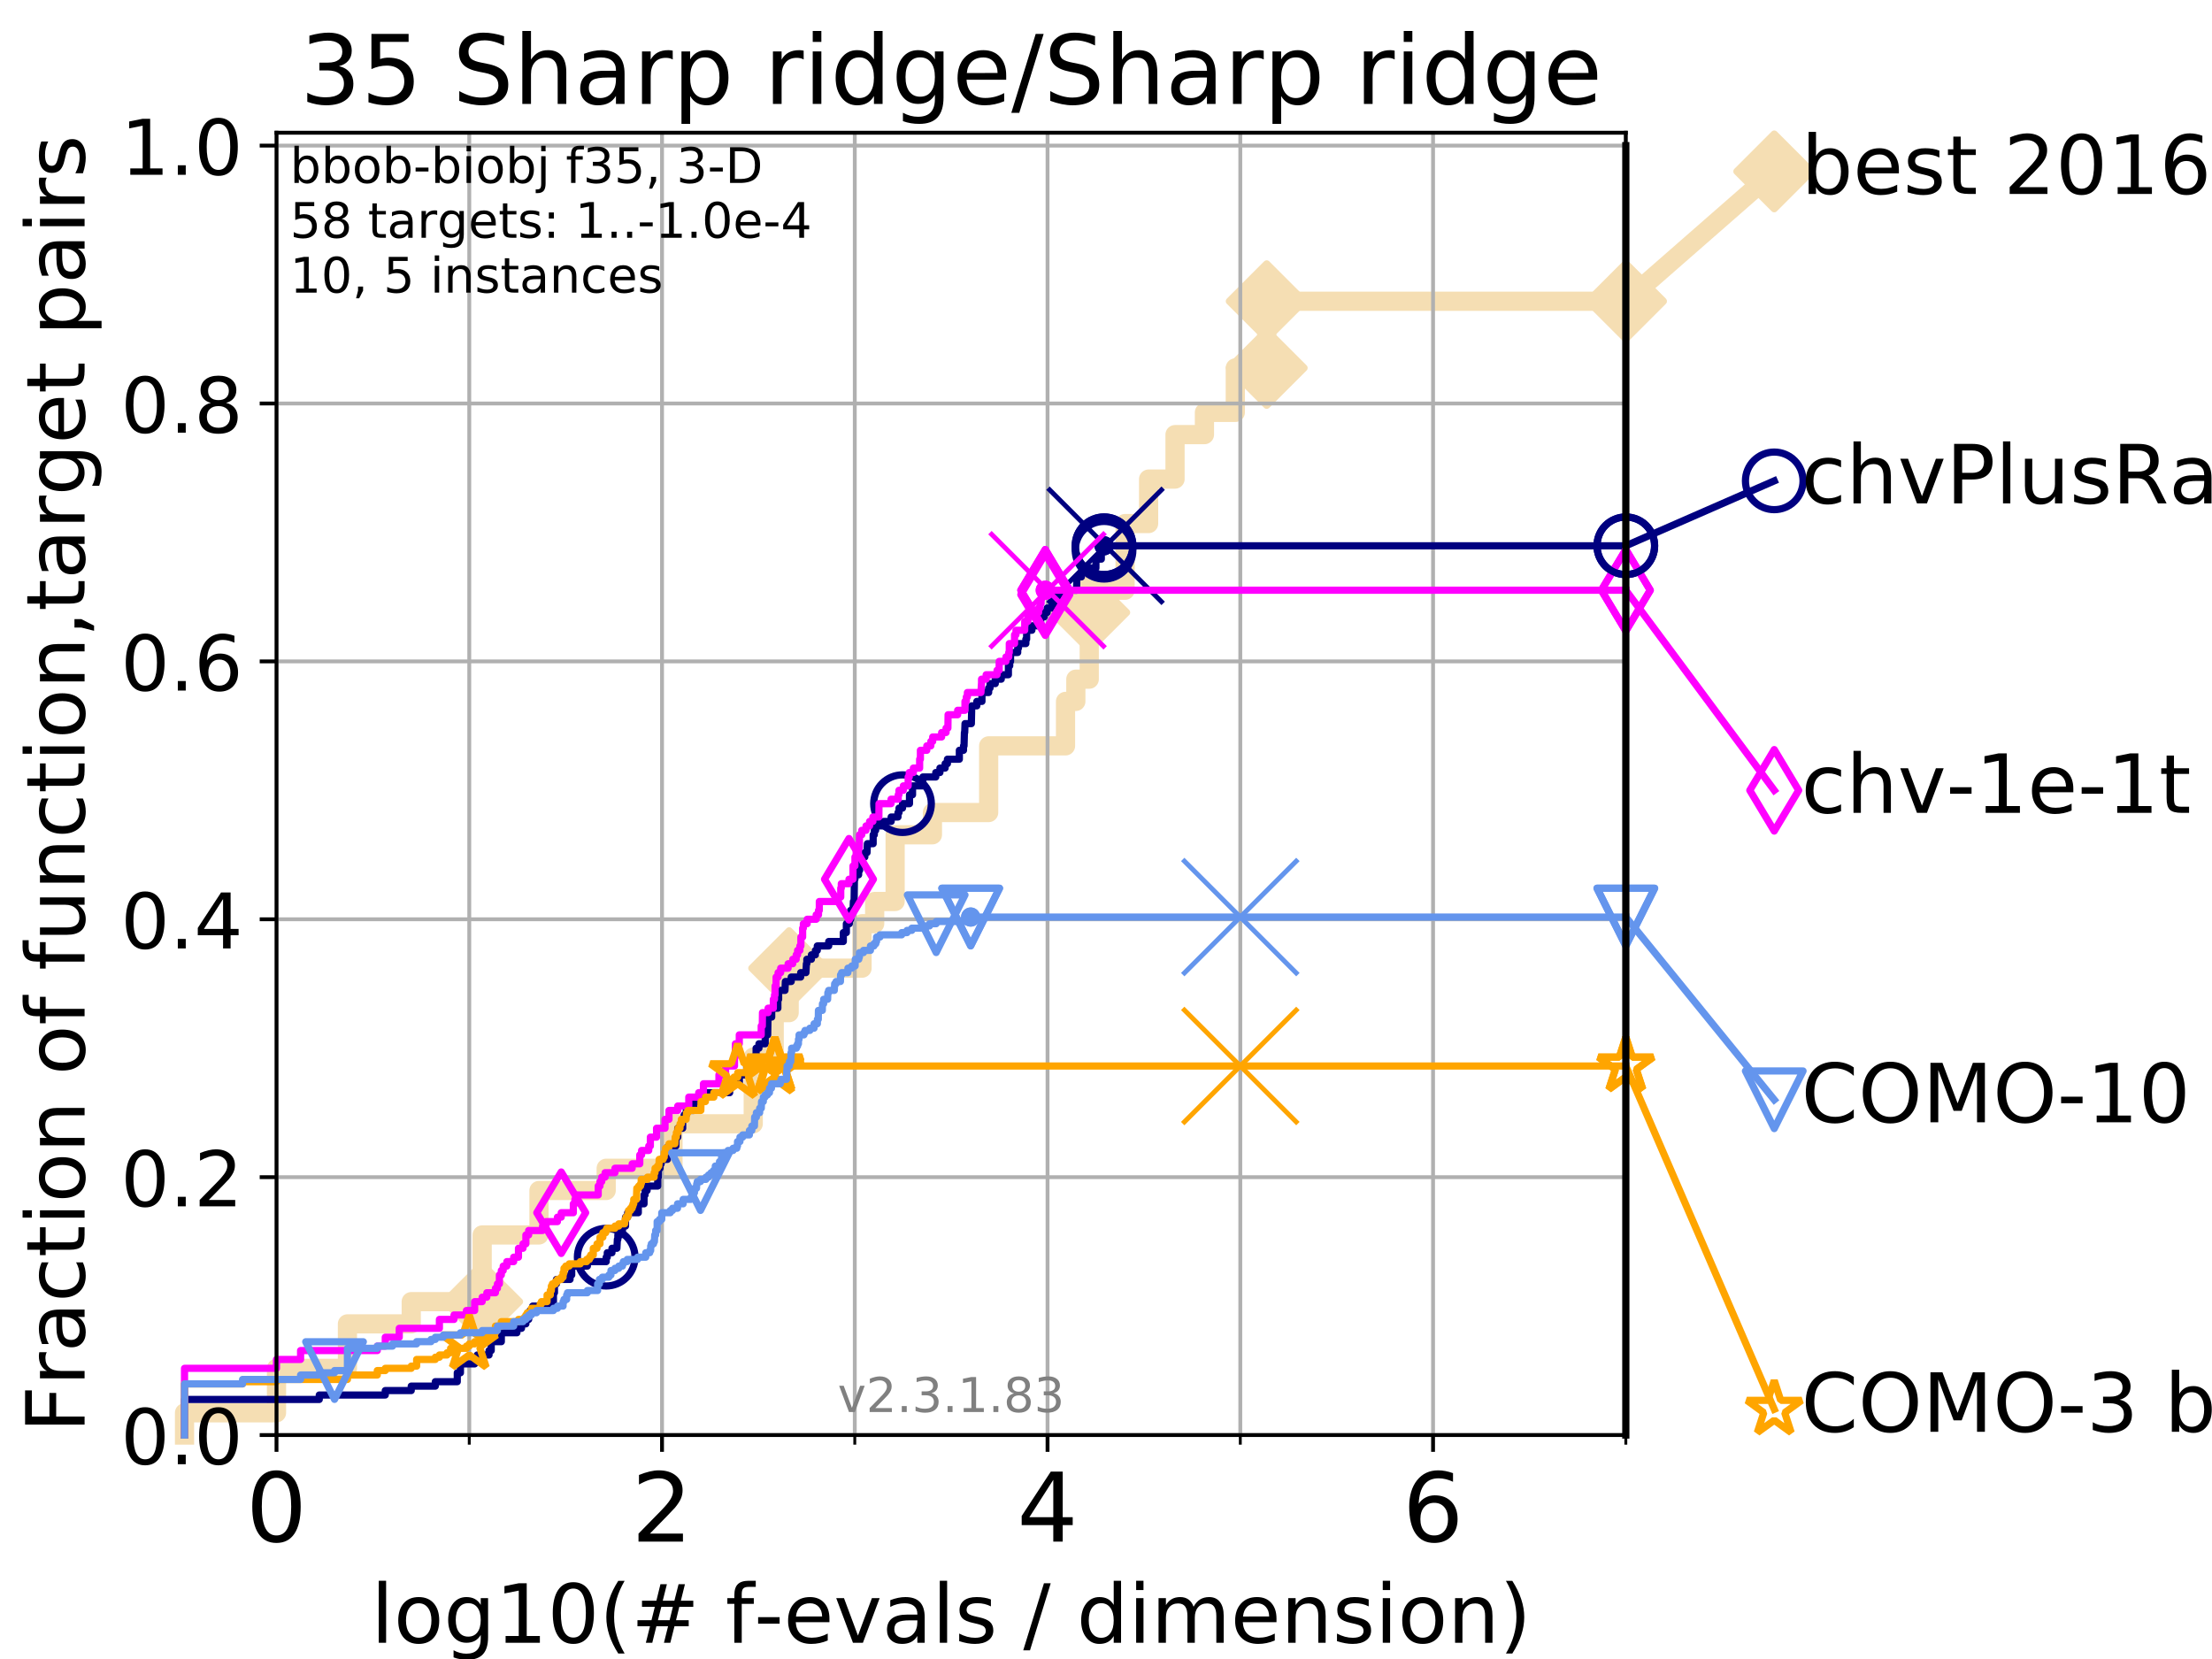 <?xml version="1.0" encoding="utf-8" standalone="no"?>
<!DOCTYPE svg PUBLIC "-//W3C//DTD SVG 1.1//EN"
  "http://www.w3.org/Graphics/SVG/1.1/DTD/svg11.dtd">
<!-- Created with matplotlib (https://matplotlib.org/) -->
<svg height="345.6pt" version="1.1" viewBox="0 0 460.8 345.6" width="460.8pt" xmlns="http://www.w3.org/2000/svg" xmlns:xlink="http://www.w3.org/1999/xlink">
 <defs>
  <style type="text/css">
*{stroke-linecap:butt;stroke-linejoin:round;}
  </style>
 </defs>
 <g id="figure_1">
  <g id="patch_1">
   <path d="M 0 345.6 
L 460.8 345.6 
L 460.8 0 
L 0 0 
z
" style="fill:#ffffff;"/>
  </g>
  <g id="axes_1">
   <g id="patch_2">
    <path d="M 57.6 298.944 
L 338.688 298.944 
L 338.688 27.648 
L 57.6 27.648 
z
" style="fill:#ffffff;"/>
   </g>
   <g id="line2d_1">
    <path d="M 38.441 298.944 
L 38.441 294.313 
L 57.6 294.313 
L 57.6 285.05 
L 72.376 285.05 
L 72.376 275.788 
L 85.667 275.788 
L 85.667 271.157 
L 100.444 271.157 
L 100.444 257.263 
L 112.281 257.263 
L 112.281 248.001 
L 126.282 248.001 
L 126.282 243.37 
L 140.196 243.37 
L 140.196 234.107 
L 156.914 234.107 
L 156.914 220.214 
L 161.284 220.214 
L 161.284 210.951 
L 164.397 210.951 
L 164.397 201.689 
L 179.58 201.689 
L 179.58 192.426 
L 182.212 192.426 
L 182.212 187.795 
L 186.472 187.795 
L 186.472 173.901 
L 194.24 173.901 
L 194.24 169.27 
L 205.958 169.27 
L 205.958 155.377 
L 221.968 155.377 
L 221.968 146.114 
L 224.117 146.114 
L 224.117 141.483 
L 226.91 141.483 
L 226.91 127.589 
L 230.281 127.589 
L 230.281 122.958 
L 234.374 122.958 
L 234.374 109.065 
L 239.276 109.065 
L 239.276 99.802 
L 244.781 99.802 
L 244.781 90.54 
L 250.907 90.54 
L 250.907 85.909 
L 257.336 85.909 
L 257.336 76.646 
L 263.878 76.646 
L 263.878 62.753 
L 338.688 62.753 
" style="fill:none;stroke:#f5deb3;stroke-linecap:square;stroke-width:4;"/>
   </g>
   <g id="line2d_2">
    <defs>
     <path d="M 0 7.778 
L 7.778 0 
L 0 -7.778 
L -7.778 0 
z
" id="m2682becccb" style="stroke:#f5deb3;stroke-linejoin:miter;stroke-width:1.5;"/>
    </defs>
    <g>
     <use style="fill:#f5deb3;stroke:#f5deb3;stroke-linejoin:miter;stroke-width:1.5;" x="100.444" xlink:href="#m2682becccb" y="271.157"/>
     <use style="fill:#f5deb3;stroke:#f5deb3;stroke-linejoin:miter;stroke-width:1.5;" x="164.397" xlink:href="#m2682becccb" y="201.689"/>
     <use style="fill:#f5deb3;stroke:#f5deb3;stroke-linejoin:miter;stroke-width:1.5;" x="226.91" xlink:href="#m2682becccb" y="127.589"/>
     <use style="fill:#f5deb3;stroke:#f5deb3;stroke-linejoin:miter;stroke-width:1.5;" x="263.878" xlink:href="#m2682becccb" y="76.646"/>
     <use style="fill:#f5deb3;stroke:#f5deb3;stroke-linejoin:miter;stroke-width:1.5;" x="263.878" xlink:href="#m2682becccb" y="62.753"/>
     <use style="fill:#f5deb3;stroke:#f5deb3;stroke-linejoin:miter;stroke-width:1.5;" x="338.688" xlink:href="#m2682becccb" y="62.753"/>
    </g>
   </g>
   <g id="line2d_3">
    <path style="fill:none;stroke:#f5deb3;stroke-linecap:square;stroke-width:4;"/>
    <g/>
   </g>
   <g id="line2d_4">
    <path d="M 338.688 62.753 
L 369.608 35.706 
" style="fill:none;stroke:#f5deb3;stroke-linecap:square;stroke-width:4;"/>
    <g>
     <use style="fill:#f5deb3;stroke:#f5deb3;stroke-linejoin:miter;stroke-width:1.5;" x="338.688" xlink:href="#m2682becccb" y="62.753"/>
     <use style="fill:#f5deb3;stroke:#f5deb3;stroke-linejoin:miter;stroke-width:1.5;" x="369.608" xlink:href="#m2682becccb" y="35.706"/>
    </g>
   </g>
   <g id="matplotlib.axis_1">
    <g id="xtick_1">
     <g id="line2d_5">
      <path clip-path="url(#pd98a0dab79)" d="M 57.6 298.944 
L 57.6 27.648 
" style="fill:none;stroke:#b0b0b0;stroke-linecap:square;stroke-width:0.8;"/>
     </g>
     <g id="line2d_6">
      <defs>
       <path d="M 0 0 
L 0 3.5 
" id="mc9fb305128" style="stroke:#000000;stroke-width:0.8;"/>
      </defs>
      <g>
       <use style="stroke:#000000;stroke-width:0.8;" x="57.6" xlink:href="#mc9fb305128" y="298.944"/>
      </g>
     </g>
     <g id="text_1">
      <!-- 0 -->
      <defs>
       <path d="M 31.781 66.406 
Q 24.172 66.406 20.328 58.906 
Q 16.5 51.422 16.5 36.375 
Q 16.5 21.391 20.328 13.891 
Q 24.172 6.391 31.781 6.391 
Q 39.453 6.391 43.281 13.891 
Q 47.125 21.391 47.125 36.375 
Q 47.125 51.422 43.281 58.906 
Q 39.453 66.406 31.781 66.406 
z
M 31.781 74.219 
Q 44.047 74.219 50.516 64.516 
Q 56.984 54.828 56.984 36.375 
Q 56.984 17.969 50.516 8.266 
Q 44.047 -1.422 31.781 -1.422 
Q 19.531 -1.422 13.062 8.266 
Q 6.594 17.969 6.594 36.375 
Q 6.594 54.828 13.062 64.516 
Q 19.531 74.219 31.781 74.219 
z
" id="DejaVuSans-48"/>
      </defs>
      <g transform="translate(51.237 321.141)scale(0.2 -0.2)">
       <use xlink:href="#DejaVuSans-48"/>
      </g>
     </g>
    </g>
    <g id="xtick_2">
     <g id="line2d_7">
      <path clip-path="url(#pd98a0dab79)" d="M 137.911 298.944 
L 137.911 27.648 
" style="fill:none;stroke:#b0b0b0;stroke-linecap:square;stroke-width:0.8;"/>
     </g>
     <g id="line2d_8">
      <g>
       <use style="stroke:#000000;stroke-width:0.8;" x="137.911" xlink:href="#mc9fb305128" y="298.944"/>
      </g>
     </g>
     <g id="text_2">
      <!-- 2 -->
      <defs>
       <path d="M 19.188 8.297 
L 53.609 8.297 
L 53.609 0 
L 7.328 0 
L 7.328 8.297 
Q 12.938 14.109 22.625 23.891 
Q 32.328 33.688 34.812 36.531 
Q 39.547 41.844 41.422 45.531 
Q 43.312 49.219 43.312 52.781 
Q 43.312 58.594 39.234 62.25 
Q 35.156 65.922 28.609 65.922 
Q 23.969 65.922 18.812 64.312 
Q 13.672 62.703 7.812 59.422 
L 7.812 69.391 
Q 13.766 71.781 18.938 73 
Q 24.125 74.219 28.422 74.219 
Q 39.75 74.219 46.484 68.547 
Q 53.219 62.891 53.219 53.422 
Q 53.219 48.922 51.531 44.891 
Q 49.859 40.875 45.406 35.406 
Q 44.188 33.984 37.641 27.219 
Q 31.109 20.453 19.188 8.297 
z
" id="DejaVuSans-50"/>
      </defs>
      <g transform="translate(131.548 321.141)scale(0.2 -0.2)">
       <use xlink:href="#DejaVuSans-50"/>
      </g>
     </g>
    </g>
    <g id="xtick_3">
     <g id="line2d_9">
      <path clip-path="url(#pd98a0dab79)" d="M 218.222 298.944 
L 218.222 27.648 
" style="fill:none;stroke:#b0b0b0;stroke-linecap:square;stroke-width:0.8;"/>
     </g>
     <g id="line2d_10">
      <g>
       <use style="stroke:#000000;stroke-width:0.8;" x="218.222" xlink:href="#mc9fb305128" y="298.944"/>
      </g>
     </g>
     <g id="text_3">
      <!-- 4 -->
      <defs>
       <path d="M 37.797 64.312 
L 12.891 25.391 
L 37.797 25.391 
z
M 35.203 72.906 
L 47.609 72.906 
L 47.609 25.391 
L 58.016 25.391 
L 58.016 17.188 
L 47.609 17.188 
L 47.609 0 
L 37.797 0 
L 37.797 17.188 
L 4.891 17.188 
L 4.891 26.703 
z
" id="DejaVuSans-52"/>
      </defs>
      <g transform="translate(211.859 321.141)scale(0.2 -0.2)">
       <use xlink:href="#DejaVuSans-52"/>
      </g>
     </g>
    </g>
    <g id="xtick_4">
     <g id="line2d_11">
      <path clip-path="url(#pd98a0dab79)" d="M 298.533 298.944 
L 298.533 27.648 
" style="fill:none;stroke:#b0b0b0;stroke-linecap:square;stroke-width:0.8;"/>
     </g>
     <g id="line2d_12">
      <g>
       <use style="stroke:#000000;stroke-width:0.8;" x="298.533" xlink:href="#mc9fb305128" y="298.944"/>
      </g>
     </g>
     <g id="text_4">
      <!-- 6 -->
      <defs>
       <path d="M 33.016 40.375 
Q 26.375 40.375 22.484 35.828 
Q 18.609 31.297 18.609 23.391 
Q 18.609 15.531 22.484 10.953 
Q 26.375 6.391 33.016 6.391 
Q 39.656 6.391 43.531 10.953 
Q 47.406 15.531 47.406 23.391 
Q 47.406 31.297 43.531 35.828 
Q 39.656 40.375 33.016 40.375 
z
M 52.594 71.297 
L 52.594 62.312 
Q 48.875 64.062 45.094 64.984 
Q 41.312 65.922 37.594 65.922 
Q 27.828 65.922 22.672 59.328 
Q 17.531 52.734 16.797 39.406 
Q 19.672 43.656 24.016 45.922 
Q 28.375 48.188 33.594 48.188 
Q 44.578 48.188 50.953 41.516 
Q 57.328 34.859 57.328 23.391 
Q 57.328 12.156 50.688 5.359 
Q 44.047 -1.422 33.016 -1.422 
Q 20.359 -1.422 13.672 8.266 
Q 6.984 17.969 6.984 36.375 
Q 6.984 53.656 15.188 63.938 
Q 23.391 74.219 37.203 74.219 
Q 40.922 74.219 44.703 73.484 
Q 48.484 72.75 52.594 71.297 
z
" id="DejaVuSans-54"/>
      </defs>
      <g transform="translate(292.17 321.141)scale(0.2 -0.2)">
       <use xlink:href="#DejaVuSans-54"/>
      </g>
     </g>
    </g>
    <g id="xtick_5">
     <g id="line2d_13">
      <path clip-path="url(#pd98a0dab79)" d="M 97.755 298.944 
L 97.755 27.648 
" style="fill:none;stroke:#b0b0b0;stroke-linecap:square;stroke-width:0.8;"/>
     </g>
     <g id="line2d_14">
      <defs>
       <path d="M 0 0 
L 0 2 
" id="m61ecf4ac93" style="stroke:#000000;stroke-width:0.6;"/>
      </defs>
      <g>
       <use style="stroke:#000000;stroke-width:0.6;" x="97.755" xlink:href="#m61ecf4ac93" y="298.944"/>
      </g>
     </g>
    </g>
    <g id="xtick_6">
     <g id="line2d_15">
      <path clip-path="url(#pd98a0dab79)" d="M 178.066 298.944 
L 178.066 27.648 
" style="fill:none;stroke:#b0b0b0;stroke-linecap:square;stroke-width:0.8;"/>
     </g>
     <g id="line2d_16">
      <g>
       <use style="stroke:#000000;stroke-width:0.6;" x="178.066" xlink:href="#m61ecf4ac93" y="298.944"/>
      </g>
     </g>
    </g>
    <g id="xtick_7">
     <g id="line2d_17">
      <path clip-path="url(#pd98a0dab79)" d="M 258.377 298.944 
L 258.377 27.648 
" style="fill:none;stroke:#b0b0b0;stroke-linecap:square;stroke-width:0.8;"/>
     </g>
     <g id="line2d_18">
      <g>
       <use style="stroke:#000000;stroke-width:0.6;" x="258.377" xlink:href="#m61ecf4ac93" y="298.944"/>
      </g>
     </g>
    </g>
    <g id="xtick_8">
     <g id="line2d_19">
      <path clip-path="url(#pd98a0dab79)" d="M 338.688 298.944 
L 338.688 27.648 
" style="fill:none;stroke:#b0b0b0;stroke-linecap:square;stroke-width:0.8;"/>
     </g>
     <g id="line2d_20">
      <g>
       <use style="stroke:#000000;stroke-width:0.6;" x="338.688" xlink:href="#m61ecf4ac93" y="298.944"/>
      </g>
     </g>
    </g>
    <g id="text_5">
     <!-- log10(# f-evals / dimension) -->
     <defs>
      <path d="M 9.422 75.984 
L 18.406 75.984 
L 18.406 0 
L 9.422 0 
z
" id="DejaVuSans-108"/>
      <path d="M 30.609 48.391 
Q 23.391 48.391 19.188 42.75 
Q 14.984 37.109 14.984 27.297 
Q 14.984 17.484 19.156 11.844 
Q 23.344 6.203 30.609 6.203 
Q 37.797 6.203 41.984 11.859 
Q 46.188 17.531 46.188 27.297 
Q 46.188 37.016 41.984 42.703 
Q 37.797 48.391 30.609 48.391 
z
M 30.609 56 
Q 42.328 56 49.016 48.375 
Q 55.719 40.766 55.719 27.297 
Q 55.719 13.875 49.016 6.219 
Q 42.328 -1.422 30.609 -1.422 
Q 18.844 -1.422 12.172 6.219 
Q 5.516 13.875 5.516 27.297 
Q 5.516 40.766 12.172 48.375 
Q 18.844 56 30.609 56 
z
" id="DejaVuSans-111"/>
      <path d="M 45.406 27.984 
Q 45.406 37.75 41.375 43.109 
Q 37.359 48.484 30.078 48.484 
Q 22.859 48.484 18.828 43.109 
Q 14.797 37.75 14.797 27.984 
Q 14.797 18.266 18.828 12.891 
Q 22.859 7.516 30.078 7.516 
Q 37.359 7.516 41.375 12.891 
Q 45.406 18.266 45.406 27.984 
z
M 54.391 6.781 
Q 54.391 -7.172 48.188 -13.984 
Q 42 -20.797 29.203 -20.797 
Q 24.469 -20.797 20.266 -20.094 
Q 16.062 -19.391 12.109 -17.922 
L 12.109 -9.188 
Q 16.062 -11.328 19.922 -12.344 
Q 23.781 -13.375 27.781 -13.375 
Q 36.625 -13.375 41.016 -8.766 
Q 45.406 -4.156 45.406 5.172 
L 45.406 9.625 
Q 42.625 4.781 38.281 2.391 
Q 33.938 0 27.875 0 
Q 17.828 0 11.672 7.656 
Q 5.516 15.328 5.516 27.984 
Q 5.516 40.672 11.672 48.328 
Q 17.828 56 27.875 56 
Q 33.938 56 38.281 53.609 
Q 42.625 51.219 45.406 46.391 
L 45.406 54.688 
L 54.391 54.688 
z
" id="DejaVuSans-103"/>
      <path d="M 12.406 8.297 
L 28.516 8.297 
L 28.516 63.922 
L 10.984 60.406 
L 10.984 69.391 
L 28.422 72.906 
L 38.281 72.906 
L 38.281 8.297 
L 54.391 8.297 
L 54.391 0 
L 12.406 0 
z
" id="DejaVuSans-49"/>
      <path d="M 31 75.875 
Q 24.469 64.656 21.281 53.656 
Q 18.109 42.672 18.109 31.391 
Q 18.109 20.125 21.312 9.062 
Q 24.516 -2 31 -13.188 
L 23.188 -13.188 
Q 15.875 -1.703 12.234 9.375 
Q 8.594 20.453 8.594 31.391 
Q 8.594 42.281 12.203 53.312 
Q 15.828 64.359 23.188 75.875 
z
" id="DejaVuSans-40"/>
      <path d="M 51.125 44 
L 36.922 44 
L 32.812 27.688 
L 47.125 27.688 
z
M 43.797 71.781 
L 38.719 51.516 
L 52.984 51.516 
L 58.109 71.781 
L 65.922 71.781 
L 60.891 51.516 
L 76.125 51.516 
L 76.125 44 
L 58.984 44 
L 54.984 27.688 
L 70.516 27.688 
L 70.516 20.219 
L 53.078 20.219 
L 48 0 
L 40.188 0 
L 45.219 20.219 
L 30.906 20.219 
L 25.875 0 
L 18.016 0 
L 23.094 20.219 
L 7.719 20.219 
L 7.719 27.688 
L 24.906 27.688 
L 29 44 
L 13.281 44 
L 13.281 51.516 
L 30.906 51.516 
L 35.891 71.781 
z
" id="DejaVuSans-35"/>
      <path id="DejaVuSans-32"/>
      <path d="M 37.109 75.984 
L 37.109 68.5 
L 28.516 68.5 
Q 23.688 68.5 21.797 66.547 
Q 19.922 64.594 19.922 59.516 
L 19.922 54.688 
L 34.719 54.688 
L 34.719 47.703 
L 19.922 47.703 
L 19.922 0 
L 10.891 0 
L 10.891 47.703 
L 2.297 47.703 
L 2.297 54.688 
L 10.891 54.688 
L 10.891 58.5 
Q 10.891 67.625 15.141 71.797 
Q 19.391 75.984 28.609 75.984 
z
" id="DejaVuSans-102"/>
      <path d="M 4.891 31.391 
L 31.203 31.391 
L 31.203 23.391 
L 4.891 23.391 
z
" id="DejaVuSans-45"/>
      <path d="M 56.203 29.594 
L 56.203 25.203 
L 14.891 25.203 
Q 15.484 15.922 20.484 11.062 
Q 25.484 6.203 34.422 6.203 
Q 39.594 6.203 44.453 7.469 
Q 49.312 8.734 54.109 11.281 
L 54.109 2.781 
Q 49.266 0.734 44.188 -0.344 
Q 39.109 -1.422 33.891 -1.422 
Q 20.797 -1.422 13.156 6.188 
Q 5.516 13.812 5.516 26.812 
Q 5.516 40.234 12.766 48.109 
Q 20.016 56 32.328 56 
Q 43.359 56 49.781 48.891 
Q 56.203 41.797 56.203 29.594 
z
M 47.219 32.234 
Q 47.125 39.594 43.094 43.984 
Q 39.062 48.391 32.422 48.391 
Q 24.906 48.391 20.391 44.141 
Q 15.875 39.891 15.188 32.172 
z
" id="DejaVuSans-101"/>
      <path d="M 2.984 54.688 
L 12.5 54.688 
L 29.594 8.797 
L 46.688 54.688 
L 56.203 54.688 
L 35.688 0 
L 23.484 0 
z
" id="DejaVuSans-118"/>
      <path d="M 34.281 27.484 
Q 23.391 27.484 19.188 25 
Q 14.984 22.516 14.984 16.5 
Q 14.984 11.719 18.141 8.906 
Q 21.297 6.109 26.703 6.109 
Q 34.188 6.109 38.703 11.406 
Q 43.219 16.703 43.219 25.484 
L 43.219 27.484 
z
M 52.203 31.203 
L 52.203 0 
L 43.219 0 
L 43.219 8.297 
Q 40.141 3.328 35.547 0.953 
Q 30.953 -1.422 24.312 -1.422 
Q 15.922 -1.422 10.953 3.297 
Q 6 8.016 6 15.922 
Q 6 25.141 12.172 29.828 
Q 18.359 34.516 30.609 34.516 
L 43.219 34.516 
L 43.219 35.406 
Q 43.219 41.609 39.141 45 
Q 35.062 48.391 27.688 48.391 
Q 23 48.391 18.547 47.266 
Q 14.109 46.141 10.016 43.891 
L 10.016 52.203 
Q 14.938 54.109 19.578 55.047 
Q 24.219 56 28.609 56 
Q 40.484 56 46.344 49.844 
Q 52.203 43.703 52.203 31.203 
z
" id="DejaVuSans-97"/>
      <path d="M 44.281 53.078 
L 44.281 44.578 
Q 40.484 46.531 36.375 47.5 
Q 32.281 48.484 27.875 48.484 
Q 21.188 48.484 17.844 46.438 
Q 14.5 44.391 14.5 40.281 
Q 14.5 37.156 16.891 35.375 
Q 19.281 33.594 26.516 31.984 
L 29.594 31.297 
Q 39.156 29.25 43.188 25.516 
Q 47.219 21.781 47.219 15.094 
Q 47.219 7.469 41.188 3.016 
Q 35.156 -1.422 24.609 -1.422 
Q 20.219 -1.422 15.453 -0.562 
Q 10.688 0.297 5.422 2 
L 5.422 11.281 
Q 10.406 8.688 15.234 7.391 
Q 20.062 6.109 24.812 6.109 
Q 31.156 6.109 34.562 8.281 
Q 37.984 10.453 37.984 14.406 
Q 37.984 18.062 35.516 20.016 
Q 33.062 21.969 24.703 23.781 
L 21.578 24.516 
Q 13.234 26.266 9.516 29.906 
Q 5.812 33.547 5.812 39.891 
Q 5.812 47.609 11.281 51.797 
Q 16.75 56 26.812 56 
Q 31.781 56 36.172 55.266 
Q 40.578 54.547 44.281 53.078 
z
" id="DejaVuSans-115"/>
      <path d="M 25.391 72.906 
L 33.688 72.906 
L 8.297 -9.281 
L 0 -9.281 
z
" id="DejaVuSans-47"/>
      <path d="M 45.406 46.391 
L 45.406 75.984 
L 54.391 75.984 
L 54.391 0 
L 45.406 0 
L 45.406 8.203 
Q 42.578 3.328 38.25 0.953 
Q 33.938 -1.422 27.875 -1.422 
Q 17.969 -1.422 11.734 6.484 
Q 5.516 14.406 5.516 27.297 
Q 5.516 40.188 11.734 48.094 
Q 17.969 56 27.875 56 
Q 33.938 56 38.25 53.625 
Q 42.578 51.266 45.406 46.391 
z
M 14.797 27.297 
Q 14.797 17.391 18.875 11.75 
Q 22.953 6.109 30.078 6.109 
Q 37.203 6.109 41.297 11.75 
Q 45.406 17.391 45.406 27.297 
Q 45.406 37.203 41.297 42.844 
Q 37.203 48.484 30.078 48.484 
Q 22.953 48.484 18.875 42.844 
Q 14.797 37.203 14.797 27.297 
z
" id="DejaVuSans-100"/>
      <path d="M 9.422 54.688 
L 18.406 54.688 
L 18.406 0 
L 9.422 0 
z
M 9.422 75.984 
L 18.406 75.984 
L 18.406 64.594 
L 9.422 64.594 
z
" id="DejaVuSans-105"/>
      <path d="M 52 44.188 
Q 55.375 50.25 60.062 53.125 
Q 64.75 56 71.094 56 
Q 79.641 56 84.281 50.016 
Q 88.922 44.047 88.922 33.016 
L 88.922 0 
L 79.891 0 
L 79.891 32.719 
Q 79.891 40.578 77.094 44.375 
Q 74.312 48.188 68.609 48.188 
Q 61.625 48.188 57.562 43.547 
Q 53.516 38.922 53.516 30.906 
L 53.516 0 
L 44.484 0 
L 44.484 32.719 
Q 44.484 40.625 41.703 44.406 
Q 38.922 48.188 33.109 48.188 
Q 26.219 48.188 22.156 43.531 
Q 18.109 38.875 18.109 30.906 
L 18.109 0 
L 9.078 0 
L 9.078 54.688 
L 18.109 54.688 
L 18.109 46.188 
Q 21.188 51.219 25.484 53.609 
Q 29.781 56 35.688 56 
Q 41.656 56 45.828 52.969 
Q 50 49.953 52 44.188 
z
" id="DejaVuSans-109"/>
      <path d="M 54.891 33.016 
L 54.891 0 
L 45.906 0 
L 45.906 32.719 
Q 45.906 40.484 42.875 44.328 
Q 39.844 48.188 33.797 48.188 
Q 26.516 48.188 22.312 43.547 
Q 18.109 38.922 18.109 30.906 
L 18.109 0 
L 9.078 0 
L 9.078 54.688 
L 18.109 54.688 
L 18.109 46.188 
Q 21.344 51.125 25.703 53.562 
Q 30.078 56 35.797 56 
Q 45.219 56 50.047 50.172 
Q 54.891 44.344 54.891 33.016 
z
" id="DejaVuSans-110"/>
      <path d="M 8.016 75.875 
L 15.828 75.875 
Q 23.141 64.359 26.781 53.312 
Q 30.422 42.281 30.422 31.391 
Q 30.422 20.453 26.781 9.375 
Q 23.141 -1.703 15.828 -13.188 
L 8.016 -13.188 
Q 14.5 -2 17.703 9.062 
Q 20.906 20.125 20.906 31.391 
Q 20.906 42.672 17.703 53.656 
Q 14.5 64.656 8.016 75.875 
z
" id="DejaVuSans-41"/>
     </defs>
     <g transform="translate(77.303 342.218)scale(0.17 -0.17)">
      <use xlink:href="#DejaVuSans-108"/>
      <use x="27.783" xlink:href="#DejaVuSans-111"/>
      <use x="88.965" xlink:href="#DejaVuSans-103"/>
      <use x="152.441" xlink:href="#DejaVuSans-49"/>
      <use x="216.064" xlink:href="#DejaVuSans-48"/>
      <use x="279.688" xlink:href="#DejaVuSans-40"/>
      <use x="318.701" xlink:href="#DejaVuSans-35"/>
      <use x="402.49" xlink:href="#DejaVuSans-32"/>
      <use x="434.277" xlink:href="#DejaVuSans-102"/>
      <use x="469.404" xlink:href="#DejaVuSans-45"/>
      <use x="505.488" xlink:href="#DejaVuSans-101"/>
      <use x="567.012" xlink:href="#DejaVuSans-118"/>
      <use x="626.191" xlink:href="#DejaVuSans-97"/>
      <use x="687.471" xlink:href="#DejaVuSans-108"/>
      <use x="715.254" xlink:href="#DejaVuSans-115"/>
      <use x="767.354" xlink:href="#DejaVuSans-32"/>
      <use x="799.141" xlink:href="#DejaVuSans-47"/>
      <use x="832.832" xlink:href="#DejaVuSans-32"/>
      <use x="864.619" xlink:href="#DejaVuSans-100"/>
      <use x="928.096" xlink:href="#DejaVuSans-105"/>
      <use x="955.879" xlink:href="#DejaVuSans-109"/>
      <use x="1053.291" xlink:href="#DejaVuSans-101"/>
      <use x="1114.814" xlink:href="#DejaVuSans-110"/>
      <use x="1178.193" xlink:href="#DejaVuSans-115"/>
      <use x="1230.293" xlink:href="#DejaVuSans-105"/>
      <use x="1258.076" xlink:href="#DejaVuSans-111"/>
      <use x="1319.258" xlink:href="#DejaVuSans-110"/>
      <use x="1382.637" xlink:href="#DejaVuSans-41"/>
     </g>
    </g>
   </g>
   <g id="matplotlib.axis_2">
    <g id="ytick_1">
     <g id="line2d_21">
      <path clip-path="url(#pd98a0dab79)" d="M 57.6 298.944 
L 338.688 298.944 
" style="fill:none;stroke:#b0b0b0;stroke-linecap:square;stroke-width:0.8;"/>
     </g>
     <g id="line2d_22">
      <defs>
       <path d="M 0 0 
L -3.5 0 
" id="m080236318a" style="stroke:#000000;stroke-width:0.8;"/>
      </defs>
      <g>
       <use style="stroke:#000000;stroke-width:0.8;" x="57.6" xlink:href="#m080236318a" y="298.944"/>
      </g>
     </g>
     <g id="text_6">
      <!-- 0.0 -->
      <defs>
       <path d="M 10.688 12.406 
L 21 12.406 
L 21 0 
L 10.688 0 
z
" id="DejaVuSans-46"/>
      </defs>
      <g transform="translate(25.155 305.023)scale(0.16 -0.16)">
       <use xlink:href="#DejaVuSans-48"/>
       <use x="63.623" xlink:href="#DejaVuSans-46"/>
       <use x="95.41" xlink:href="#DejaVuSans-48"/>
      </g>
     </g>
    </g>
    <g id="ytick_2">
     <g id="line2d_23">
      <path clip-path="url(#pd98a0dab79)" d="M 57.6 245.222 
L 338.688 245.222 
" style="fill:none;stroke:#b0b0b0;stroke-linecap:square;stroke-width:0.8;"/>
     </g>
     <g id="line2d_24">
      <g>
       <use style="stroke:#000000;stroke-width:0.8;" x="57.6" xlink:href="#m080236318a" y="245.222"/>
      </g>
     </g>
     <g id="text_7">
      <!-- 0.2 -->
      <g transform="translate(25.155 251.301)scale(0.16 -0.16)">
       <use xlink:href="#DejaVuSans-48"/>
       <use x="63.623" xlink:href="#DejaVuSans-46"/>
       <use x="95.41" xlink:href="#DejaVuSans-50"/>
      </g>
     </g>
    </g>
    <g id="ytick_3">
     <g id="line2d_25">
      <path clip-path="url(#pd98a0dab79)" d="M 57.6 191.5 
L 338.688 191.5 
" style="fill:none;stroke:#b0b0b0;stroke-linecap:square;stroke-width:0.8;"/>
     </g>
     <g id="line2d_26">
      <g>
       <use style="stroke:#000000;stroke-width:0.8;" x="57.6" xlink:href="#m080236318a" y="191.5"/>
      </g>
     </g>
     <g id="text_8">
      <!-- 0.4 -->
      <g transform="translate(25.155 197.579)scale(0.16 -0.16)">
       <use xlink:href="#DejaVuSans-48"/>
       <use x="63.623" xlink:href="#DejaVuSans-46"/>
       <use x="95.41" xlink:href="#DejaVuSans-52"/>
      </g>
     </g>
    </g>
    <g id="ytick_4">
     <g id="line2d_27">
      <path clip-path="url(#pd98a0dab79)" d="M 57.6 137.778 
L 338.688 137.778 
" style="fill:none;stroke:#b0b0b0;stroke-linecap:square;stroke-width:0.8;"/>
     </g>
     <g id="line2d_28">
      <g>
       <use style="stroke:#000000;stroke-width:0.8;" x="57.6" xlink:href="#m080236318a" y="137.778"/>
      </g>
     </g>
     <g id="text_9">
      <!-- 0.6 -->
      <g transform="translate(25.155 143.857)scale(0.16 -0.16)">
       <use xlink:href="#DejaVuSans-48"/>
       <use x="63.623" xlink:href="#DejaVuSans-46"/>
       <use x="95.41" xlink:href="#DejaVuSans-54"/>
      </g>
     </g>
    </g>
    <g id="ytick_5">
     <g id="line2d_29">
      <path clip-path="url(#pd98a0dab79)" d="M 57.6 84.056 
L 338.688 84.056 
" style="fill:none;stroke:#b0b0b0;stroke-linecap:square;stroke-width:0.8;"/>
     </g>
     <g id="line2d_30">
      <g>
       <use style="stroke:#000000;stroke-width:0.8;" x="57.6" xlink:href="#m080236318a" y="84.056"/>
      </g>
     </g>
     <g id="text_10">
      <!-- 0.8 -->
      <defs>
       <path d="M 31.781 34.625 
Q 24.75 34.625 20.719 30.859 
Q 16.703 27.094 16.703 20.516 
Q 16.703 13.922 20.719 10.156 
Q 24.75 6.391 31.781 6.391 
Q 38.812 6.391 42.859 10.172 
Q 46.922 13.969 46.922 20.516 
Q 46.922 27.094 42.891 30.859 
Q 38.875 34.625 31.781 34.625 
z
M 21.922 38.812 
Q 15.578 40.375 12.031 44.719 
Q 8.5 49.078 8.5 55.328 
Q 8.5 64.062 14.719 69.141 
Q 20.953 74.219 31.781 74.219 
Q 42.672 74.219 48.875 69.141 
Q 55.078 64.062 55.078 55.328 
Q 55.078 49.078 51.531 44.719 
Q 48 40.375 41.703 38.812 
Q 48.828 37.156 52.797 32.312 
Q 56.781 27.484 56.781 20.516 
Q 56.781 9.906 50.312 4.234 
Q 43.844 -1.422 31.781 -1.422 
Q 19.734 -1.422 13.25 4.234 
Q 6.781 9.906 6.781 20.516 
Q 6.781 27.484 10.781 32.312 
Q 14.797 37.156 21.922 38.812 
z
M 18.312 54.391 
Q 18.312 48.734 21.844 45.562 
Q 25.391 42.391 31.781 42.391 
Q 38.141 42.391 41.719 45.562 
Q 45.312 48.734 45.312 54.391 
Q 45.312 60.062 41.719 63.234 
Q 38.141 66.406 31.781 66.406 
Q 25.391 66.406 21.844 63.234 
Q 18.312 60.062 18.312 54.391 
z
" id="DejaVuSans-56"/>
      </defs>
      <g transform="translate(25.155 90.135)scale(0.16 -0.16)">
       <use xlink:href="#DejaVuSans-48"/>
       <use x="63.623" xlink:href="#DejaVuSans-46"/>
       <use x="95.41" xlink:href="#DejaVuSans-56"/>
      </g>
     </g>
    </g>
    <g id="ytick_6">
     <g id="line2d_31">
      <path clip-path="url(#pd98a0dab79)" d="M 57.6 30.334 
L 338.688 30.334 
" style="fill:none;stroke:#b0b0b0;stroke-linecap:square;stroke-width:0.8;"/>
     </g>
     <g id="line2d_32">
      <g>
       <use style="stroke:#000000;stroke-width:0.8;" x="57.6" xlink:href="#m080236318a" y="30.334"/>
      </g>
     </g>
     <g id="text_11">
      <!-- 1.0 -->
      <g transform="translate(25.155 36.413)scale(0.16 -0.16)">
       <use xlink:href="#DejaVuSans-49"/>
       <use x="63.623" xlink:href="#DejaVuSans-46"/>
       <use x="95.41" xlink:href="#DejaVuSans-48"/>
      </g>
     </g>
    </g>
    <g id="text_12">
     <!-- Fraction of function,target pairs -->
     <defs>
      <path d="M 9.812 72.906 
L 51.703 72.906 
L 51.703 64.594 
L 19.672 64.594 
L 19.672 43.109 
L 48.578 43.109 
L 48.578 34.812 
L 19.672 34.812 
L 19.672 0 
L 9.812 0 
z
" id="DejaVuSans-70"/>
      <path d="M 41.109 46.297 
Q 39.594 47.172 37.812 47.578 
Q 36.031 48 33.891 48 
Q 26.266 48 22.188 43.047 
Q 18.109 38.094 18.109 28.812 
L 18.109 0 
L 9.078 0 
L 9.078 54.688 
L 18.109 54.688 
L 18.109 46.188 
Q 20.953 51.172 25.484 53.578 
Q 30.031 56 36.531 56 
Q 37.453 56 38.578 55.875 
Q 39.703 55.766 41.062 55.516 
z
" id="DejaVuSans-114"/>
      <path d="M 48.781 52.594 
L 48.781 44.188 
Q 44.969 46.297 41.141 47.344 
Q 37.312 48.391 33.406 48.391 
Q 24.656 48.391 19.812 42.844 
Q 14.984 37.312 14.984 27.297 
Q 14.984 17.281 19.812 11.734 
Q 24.656 6.203 33.406 6.203 
Q 37.312 6.203 41.141 7.25 
Q 44.969 8.297 48.781 10.406 
L 48.781 2.094 
Q 45.016 0.344 40.984 -0.531 
Q 36.969 -1.422 32.422 -1.422 
Q 20.062 -1.422 12.781 6.344 
Q 5.516 14.109 5.516 27.297 
Q 5.516 40.672 12.859 48.328 
Q 20.219 56 33.016 56 
Q 37.156 56 41.109 55.141 
Q 45.062 54.297 48.781 52.594 
z
" id="DejaVuSans-99"/>
      <path d="M 18.312 70.219 
L 18.312 54.688 
L 36.812 54.688 
L 36.812 47.703 
L 18.312 47.703 
L 18.312 18.016 
Q 18.312 11.328 20.141 9.422 
Q 21.969 7.516 27.594 7.516 
L 36.812 7.516 
L 36.812 0 
L 27.594 0 
Q 17.188 0 13.234 3.875 
Q 9.281 7.766 9.281 18.016 
L 9.281 47.703 
L 2.688 47.703 
L 2.688 54.688 
L 9.281 54.688 
L 9.281 70.219 
z
" id="DejaVuSans-116"/>
      <path d="M 8.5 21.578 
L 8.5 54.688 
L 17.484 54.688 
L 17.484 21.922 
Q 17.484 14.156 20.5 10.266 
Q 23.531 6.391 29.594 6.391 
Q 36.859 6.391 41.078 11.031 
Q 45.312 15.672 45.312 23.688 
L 45.312 54.688 
L 54.297 54.688 
L 54.297 0 
L 45.312 0 
L 45.312 8.406 
Q 42.047 3.422 37.719 1 
Q 33.406 -1.422 27.688 -1.422 
Q 18.266 -1.422 13.375 4.438 
Q 8.5 10.297 8.5 21.578 
z
M 31.109 56 
z
" id="DejaVuSans-117"/>
      <path d="M 11.719 12.406 
L 22.016 12.406 
L 22.016 4 
L 14.016 -11.625 
L 7.719 -11.625 
L 11.719 4 
z
" id="DejaVuSans-44"/>
      <path d="M 18.109 8.203 
L 18.109 -20.797 
L 9.078 -20.797 
L 9.078 54.688 
L 18.109 54.688 
L 18.109 46.391 
Q 20.953 51.266 25.266 53.625 
Q 29.594 56 35.594 56 
Q 45.562 56 51.781 48.094 
Q 58.016 40.188 58.016 27.297 
Q 58.016 14.406 51.781 6.484 
Q 45.562 -1.422 35.594 -1.422 
Q 29.594 -1.422 25.266 0.953 
Q 20.953 3.328 18.109 8.203 
z
M 48.688 27.297 
Q 48.688 37.203 44.609 42.844 
Q 40.531 48.484 33.406 48.484 
Q 26.266 48.484 22.188 42.844 
Q 18.109 37.203 18.109 27.297 
Q 18.109 17.391 22.188 11.75 
Q 26.266 6.109 33.406 6.109 
Q 40.531 6.109 44.609 11.75 
Q 48.688 17.391 48.688 27.297 
z
" id="DejaVuSans-112"/>
     </defs>
     <g transform="translate(17.62 298.435)rotate(-90)scale(0.17 -0.17)">
      <use xlink:href="#DejaVuSans-70"/>
      <use x="57.41" xlink:href="#DejaVuSans-114"/>
      <use x="98.523" xlink:href="#DejaVuSans-97"/>
      <use x="159.803" xlink:href="#DejaVuSans-99"/>
      <use x="214.783" xlink:href="#DejaVuSans-116"/>
      <use x="253.992" xlink:href="#DejaVuSans-105"/>
      <use x="281.775" xlink:href="#DejaVuSans-111"/>
      <use x="342.957" xlink:href="#DejaVuSans-110"/>
      <use x="406.336" xlink:href="#DejaVuSans-32"/>
      <use x="438.123" xlink:href="#DejaVuSans-111"/>
      <use x="499.305" xlink:href="#DejaVuSans-102"/>
      <use x="534.51" xlink:href="#DejaVuSans-32"/>
      <use x="566.297" xlink:href="#DejaVuSans-102"/>
      <use x="601.502" xlink:href="#DejaVuSans-117"/>
      <use x="664.881" xlink:href="#DejaVuSans-110"/>
      <use x="728.26" xlink:href="#DejaVuSans-99"/>
      <use x="783.24" xlink:href="#DejaVuSans-116"/>
      <use x="822.449" xlink:href="#DejaVuSans-105"/>
      <use x="850.232" xlink:href="#DejaVuSans-111"/>
      <use x="911.414" xlink:href="#DejaVuSans-110"/>
      <use x="974.793" xlink:href="#DejaVuSans-44"/>
      <use x="1006.58" xlink:href="#DejaVuSans-116"/>
      <use x="1045.789" xlink:href="#DejaVuSans-97"/>
      <use x="1107.068" xlink:href="#DejaVuSans-114"/>
      <use x="1148.166" xlink:href="#DejaVuSans-103"/>
      <use x="1211.643" xlink:href="#DejaVuSans-101"/>
      <use x="1273.166" xlink:href="#DejaVuSans-116"/>
      <use x="1312.375" xlink:href="#DejaVuSans-32"/>
      <use x="1344.162" xlink:href="#DejaVuSans-112"/>
      <use x="1407.639" xlink:href="#DejaVuSans-97"/>
      <use x="1468.918" xlink:href="#DejaVuSans-105"/>
      <use x="1496.701" xlink:href="#DejaVuSans-114"/>
      <use x="1537.814" xlink:href="#DejaVuSans-115"/>
     </g>
    </g>
   </g>
   <g id="line2d_33">
    <defs>
     <path d="M 0 1.5 
C 0.398 1.5 0.779 1.342 1.061 1.061 
C 1.342 0.779 1.5 0.398 1.5 0 
C 1.5 -0.398 1.342 -0.779 1.061 -1.061 
C 0.779 -1.342 0.398 -1.5 0 -1.5 
C -0.398 -1.5 -0.779 -1.342 -1.061 -1.061 
C -1.342 -0.779 -1.5 -0.398 -1.5 0 
C -1.5 0.398 -1.342 0.779 -1.061 1.061 
C -0.779 1.342 -0.398 1.5 0 1.5 
z
" id="m38c823073b" style="stroke:#f5deb3;"/>
    </defs>
    <g>
     <use style="fill:#f5deb3;stroke:#f5deb3;" x="263.878" xlink:href="#m38c823073b" y="62.753"/>
     <use style="fill:#f5deb3;stroke:#f5deb3;" x="263.878" xlink:href="#m38c823073b" y="62.753"/>
    </g>
   </g>
   <g id="line2d_34">
    <defs>
     <path d="M 0 1.5 
C 0.398 1.5 0.779 1.342 1.061 1.061 
C 1.342 0.779 1.5 0.398 1.5 0 
C 1.5 -0.398 1.342 -0.779 1.061 -1.061 
C 0.779 -1.342 0.398 -1.5 0 -1.5 
C -0.398 -1.5 -0.779 -1.342 -1.061 -1.061 
C -1.342 -0.779 -1.5 -0.398 -1.5 0 
C -1.5 0.398 -1.342 0.779 -1.061 1.061 
C -0.779 1.342 -0.398 1.5 0 1.5 
z
" id="mb5d9f333cc" style="stroke:#000080;"/>
    </defs>
    <g>
     <use style="fill:#000080;stroke:#000080;" x="229.993" xlink:href="#mb5d9f333cc" y="113.696"/>
     <use style="fill:#000080;stroke:#000080;" x="229.993" xlink:href="#mb5d9f333cc" y="113.696"/>
    </g>
   </g>
   <g id="line2d_35">
    <path d="M 38.441 298.944 
L 38.441 291.534 
L 66.508 291.534 
L 66.508 290.608 
L 80.259 290.608 
L 80.259 289.682 
L 85.667 289.682 
L 85.667 288.755 
L 90.684 288.755 
L 90.684 287.829 
L 95.26 287.829 
L 95.26 285.977 
L 95.918 285.977 
L 95.918 284.124 
L 98.881 284.124 
L 98.881 283.198 
L 99.418 283.198 
L 99.418 282.272 
L 101.878 282.272 
L 101.878 281.345 
L 102.331 281.345 
L 102.331 279.493 
L 104.435 279.493 
L 104.435 277.64 
L 107.68 277.64 
L 107.68 276.714 
L 108.64 276.714 
L 108.64 275.788 
L 109.55 275.788 
L 109.55 274.862 
L 110.132 274.862 
L 110.132 273.935 
L 110.415 273.935 
L 110.415 273.009 
L 110.969 273.009 
L 110.969 272.083 
L 114.419 272.083 
L 114.419 271.157 
L 115.291 271.157 
L 115.291 269.304 
L 115.502 269.304 
L 115.502 267.452 
L 115.918 267.452 
L 115.918 266.526 
L 118.752 266.526 
L 118.752 265.599 
L 119.097 265.599 
L 119.097 263.747 
L 122.362 263.747 
L 122.362 262.821 
L 126.282 262.821 
L 126.282 261.894 
L 126.507 261.894 
L 126.507 260.968 
L 127.485 260.968 
L 127.485 260.042 
L 128.511 260.042 
L 128.611 258.189 
L 128.709 258.189 
L 128.709 257.263 
L 129.291 257.263 
L 129.291 256.337 
L 129.668 256.337 
L 129.668 255.411 
L 130.309 255.411 
L 130.309 253.558 
L 130.752 253.558 
L 130.752 252.632 
L 132.971 252.632 
L 132.971 250.779 
L 134.164 250.779 
L 134.164 248.927 
L 134.379 248.927 
L 134.379 248.001 
L 134.801 248.001 
L 134.801 247.075 
L 137.016 247.075 
L 137.016 245.222 
L 137.138 245.222 
L 137.138 243.37 
L 137.499 243.37 
L 137.499 242.443 
L 137.736 242.443 
L 137.736 241.517 
L 139.036 241.517 
L 139.036 239.665 
L 139.199 239.665 
L 139.199 238.738 
L 140.797 238.738 
L 140.797 236.886 
L 141.187 236.886 
L 141.187 235.033 
L 142.216 235.033 
L 142.216 233.181 
L 142.531 233.181 
L 142.531 232.255 
L 142.971 232.255 
L 142.971 231.328 
L 144.55 231.328 
L 144.55 229.476 
L 145.74 229.476 
L 145.74 228.55 
L 146.644 228.55 
L 146.644 227.623 
L 152.001 227.623 
L 152.001 225.771 
L 154.029 225.771 
L 154.029 223.918 
L 155.552 223.918 
L 155.552 222.066 
L 156.875 222.066 
L 156.875 220.214 
L 157.51 220.214 
L 157.51 218.361 
L 158.104 218.361 
L 158.104 217.435 
L 159.406 217.435 
L 159.406 215.582 
L 159.923 215.582 
L 159.989 211.877 
L 160.759 211.877 
L 160.759 210.025 
L 162.043 210.025 
L 162.043 208.172 
L 162.203 208.172 
L 162.203 206.32 
L 163.523 206.32 
L 163.603 204.467 
L 164.825 204.467 
L 164.825 203.541 
L 166.796 203.541 
L 166.796 202.615 
L 167.892 202.615 
L 167.986 200.762 
L 168.079 200.762 
L 168.079 199.836 
L 169.031 199.836 
L 169.031 198.91 
L 169.86 198.91 
L 169.86 197.984 
L 170.256 197.984 
L 170.256 197.057 
L 172.634 197.057 
L 172.634 196.131 
L 175.678 196.131 
L 175.678 194.279 
L 176.313 194.279 
L 176.313 192.426 
L 176.931 192.426 
L 176.931 191.5 
L 177.208 191.5 
L 177.208 189.648 
L 177.696 189.648 
L 177.779 187.795 
L 177.926 187.795 
L 177.991 183.164 
L 178.101 183.164 
L 178.101 182.238 
L 178.867 182.238 
L 178.867 181.311 
L 179.077 181.311 
L 179.121 178.533 
L 180.156 178.533 
L 180.156 177.606 
L 180.62 177.606 
L 180.69 175.754 
L 181.893 175.754 
L 181.893 173.901 
L 182.134 173.901 
L 182.134 172.975 
L 182.412 172.975 
L 182.412 172.049 
L 184.12 172.049 
L 184.12 171.123 
L 185.645 171.123 
L 185.645 170.196 
L 187.065 170.196 
L 187.065 169.27 
L 187.282 169.27 
L 187.282 168.344 
L 188.011 168.344 
L 188.011 167.418 
L 189.464 167.418 
L 189.464 165.565 
L 190.096 165.565 
L 190.096 163.713 
L 192.206 163.713 
L 192.247 161.86 
L 194.934 161.86 
L 194.934 160.934 
L 195.801 160.934 
L 195.801 160.008 
L 196.887 160.008 
L 196.887 159.082 
L 197.366 159.082 
L 197.366 158.155 
L 199.85 158.155 
L 199.85 156.303 
L 200.714 156.303 
L 200.714 155.377 
L 200.826 155.377 
L 200.905 152.598 
L 200.964 152.598 
L 201.033 150.745 
L 202.351 150.745 
L 202.437 147.04 
L 203.491 147.04 
L 203.491 146.114 
L 204.559 146.114 
L 204.559 144.262 
L 205.954 144.262 
L 205.954 143.336 
L 206.24 143.336 
L 206.24 142.409 
L 207.336 142.409 
L 207.336 141.483 
L 208.581 141.483 
L 208.581 140.557 
L 210.069 140.557 
L 210.069 138.704 
L 210.342 138.704 
L 210.342 137.778 
L 210.516 137.778 
L 210.516 135.926 
L 212.007 135.926 
L 212.007 134.999 
L 212.169 134.999 
L 212.169 134.073 
L 213.705 134.073 
L 213.705 133.147 
L 213.866 133.147 
L 213.866 131.294 
L 214.962 131.294 
L 214.962 130.368 
L 216.783 130.368 
L 216.783 128.516 
L 217.509 128.516 
L 217.509 127.589 
L 218.145 127.589 
L 218.145 126.663 
L 219.292 126.663 
L 219.292 125.737 
L 220.589 125.737 
L 220.589 124.811 
L 220.801 124.811 
L 220.839 122.958 
L 224.259 122.958 
L 224.337 120.179 
L 225.275 120.179 
L 225.275 119.253 
L 225.68 119.253 
L 225.68 118.327 
L 228.301 118.327 
L 228.301 116.475 
L 229.425 116.475 
L 229.425 114.622 
L 229.993 114.622 
L 229.993 113.696 
L 338.688 113.696 
L 338.688 113.696 
" style="fill:none;stroke:#000080;stroke-linecap:square;stroke-width:1.5;"/>
   </g>
   <g id="line2d_36">
    <defs>
     <path d="M 0 6 
C 1.591 6 3.117 5.368 4.243 4.243 
C 5.368 3.117 6 1.591 6 0 
C 6 -1.591 5.368 -3.117 4.243 -4.243 
C 3.117 -5.368 1.591 -6 0 -6 
C -1.591 -6 -3.117 -5.368 -4.243 -4.243 
C -5.368 -3.117 -6 -1.591 -6 0 
C -6 1.591 -5.368 3.117 -4.243 4.243 
C -3.117 5.368 -1.591 6 0 6 
z
" id="ma7402c8ca5" style="stroke:#000080;stroke-width:1.5;"/>
    </defs>
    <g>
     <use style="fill-opacity:0;stroke:#000080;stroke-width:1.5;" x="126.282" xlink:href="#ma7402c8ca5" y="261.894"/>
     <use style="fill-opacity:0;stroke:#000080;stroke-width:1.5;" x="188.011" xlink:href="#ma7402c8ca5" y="167.418"/>
     <use style="fill-opacity:0;stroke:#000080;stroke-width:1.5;" x="229.993" xlink:href="#ma7402c8ca5" y="114.622"/>
     <use style="fill-opacity:0;stroke:#000080;stroke-width:1.5;" x="229.993" xlink:href="#ma7402c8ca5" y="113.696"/>
     <use style="fill-opacity:0;stroke:#000080;stroke-width:1.5;" x="229.993" xlink:href="#ma7402c8ca5" y="113.696"/>
     <use style="fill-opacity:0;stroke:#000080;stroke-width:1.5;" x="338.688" xlink:href="#ma7402c8ca5" y="113.696"/>
    </g>
   </g>
   <g id="line2d_37">
    <path style="fill:none;stroke:#000080;stroke-linecap:square;stroke-width:1.5;"/>
    <g/>
   </g>
   <g id="line2d_38">
    <path clip-path="url(#pd98a0dab79)" d="M 230.31 113.696 
" style="fill:none;stroke:#000080;stroke-linecap:square;stroke-width:1.5;"/>
    <defs>
     <path d="M -12 12 
L 12 -12 
M -12 -12 
L 12 12 
" id="m6b50a5046a" style="stroke:#000080;"/>
    </defs>
    <g clip-path="url(#pd98a0dab79)">
     <use style="fill:#000080;stroke:#000080;" x="230.31" xlink:href="#m6b50a5046a" y="113.696"/>
    </g>
   </g>
   <g id="line2d_39">
    <defs>
     <path d="M 0 1.5 
C 0.398 1.5 0.779 1.342 1.061 1.061 
C 1.342 0.779 1.5 0.398 1.5 0 
C 1.5 -0.398 1.342 -0.779 1.061 -1.061 
C 0.779 -1.342 0.398 -1.5 0 -1.5 
C -0.398 -1.5 -0.779 -1.342 -1.061 -1.061 
C -1.342 -0.779 -1.5 -0.398 -1.5 0 
C -1.5 0.398 -1.342 0.779 -1.061 1.061 
C -0.779 1.342 -0.398 1.5 0 1.5 
z
" id="m4bbd6f3b53" style="stroke:#ff00ff;"/>
    </defs>
    <g>
     <use style="fill:#ff00ff;stroke:#ff00ff;" x="217.749" xlink:href="#m4bbd6f3b53" y="122.958"/>
     <use style="fill:#ff00ff;stroke:#ff00ff;" x="217.749" xlink:href="#m4bbd6f3b53" y="122.958"/>
    </g>
   </g>
   <g id="line2d_40">
    <path d="M 38.441 298.944 
L 38.441 285.05 
L 57.6 285.05 
L 57.6 283.198 
L 62.617 283.198 
L 62.617 281.345 
L 78.596 281.345 
L 78.596 280.419 
L 80.259 280.419 
L 80.259 278.567 
L 83.172 278.567 
L 83.172 276.714 
L 91.535 276.714 
L 91.535 274.862 
L 94.576 274.862 
L 94.576 273.935 
L 97.164 273.935 
L 97.164 273.009 
L 98.881 273.009 
L 98.881 271.157 
L 100.444 271.157 
L 100.444 270.231 
L 101.413 270.231 
L 101.413 269.304 
L 103.203 269.304 
L 103.203 268.378 
L 103.623 268.378 
L 103.623 267.452 
L 104.034 267.452 
L 104.034 265.599 
L 104.435 265.599 
L 104.435 264.673 
L 104.826 264.673 
L 104.826 263.747 
L 105.585 263.747 
L 105.585 262.821 
L 107.009 262.821 
L 107.009 261.894 
L 108.006 261.894 
L 108.006 260.042 
L 108.949 260.042 
L 108.949 259.116 
L 109.55 259.116 
L 109.55 257.263 
L 110.132 257.263 
L 110.132 256.337 
L 113.023 256.337 
L 113.023 255.411 
L 113.735 255.411 
L 113.735 254.484 
L 116.122 254.484 
L 116.122 253.558 
L 116.914 253.558 
L 116.914 252.632 
L 119.436 252.632 
L 119.436 250.779 
L 119.768 250.779 
L 119.768 249.853 
L 120.094 249.853 
L 120.094 248.927 
L 124.62 248.927 
L 124.62 247.075 
L 124.989 247.075 
L 124.989 246.148 
L 125.352 246.148 
L 125.352 245.222 
L 126.054 245.222 
L 126.054 244.296 
L 128.108 244.296 
L 128.108 243.37 
L 131.691 243.37 
L 131.691 242.443 
L 133.277 242.443 
L 133.277 240.591 
L 133.652 240.591 
L 133.652 239.665 
L 135.145 239.665 
L 135.145 238.738 
L 135.482 238.738 
L 135.482 236.886 
L 136.77 236.886 
L 136.77 235.033 
L 138.539 235.033 
L 138.539 233.181 
L 139.36 233.181 
L 139.36 231.328 
L 141.187 231.328 
L 141.187 230.402 
L 143.486 230.402 
L 143.486 228.55 
L 145.554 228.55 
L 145.554 227.623 
L 146.538 227.623 
L 146.538 225.771 
L 149.765 225.771 
L 149.765 223.918 
L 151.152 223.918 
L 151.152 222.066 
L 153.008 222.066 
L 153.008 220.214 
L 153.154 220.214 
L 153.203 217.435 
L 154.006 217.435 
L 154.006 215.582 
L 158.573 215.582 
L 158.573 213.73 
L 158.802 213.73 
L 158.837 210.951 
L 160.006 210.951 
L 160.006 210.025 
L 161.1 210.025 
L 161.1 208.172 
L 161.345 208.172 
L 161.345 207.246 
L 161.466 207.246 
L 161.466 205.394 
L 161.675 205.394 
L 161.675 203.541 
L 162.087 203.541 
L 162.087 202.615 
L 162.631 202.615 
L 162.631 201.689 
L 164.18 201.689 
L 164.18 200.762 
L 165.145 200.762 
L 165.145 199.836 
L 165.862 199.836 
L 165.862 198.91 
L 166.152 198.91 
L 166.152 197.984 
L 166.629 197.984 
L 166.629 197.057 
L 166.84 197.057 
L 166.84 195.205 
L 167.202 195.205 
L 167.202 193.353 
L 167.353 193.353 
L 167.353 192.426 
L 168.151 192.426 
L 168.151 191.5 
L 170.027 191.5 
L 170.027 190.574 
L 170.509 190.574 
L 170.509 189.648 
L 170.678 189.648 
L 170.678 187.795 
L 174.57 187.795 
L 174.57 186.869 
L 175.143 186.869 
L 175.143 185.016 
L 175.259 185.016 
L 175.259 184.09 
L 176.857 184.09 
L 176.857 183.164 
L 177.678 183.164 
L 177.696 180.385 
L 178.101 180.385 
L 178.101 178.533 
L 178.36 178.533 
L 178.36 177.606 
L 178.828 177.606 
L 178.828 176.68 
L 179.011 176.68 
L 179.044 173.901 
L 179.521 173.901 
L 179.521 172.975 
L 180.407 172.975 
L 180.407 172.049 
L 181.149 172.049 
L 181.149 171.123 
L 181.832 171.123 
L 181.832 170.196 
L 183.083 170.196 
L 183.114 167.418 
L 185.619 167.418 
L 185.619 166.492 
L 187.117 166.492 
L 187.117 165.565 
L 187.265 165.565 
L 187.265 164.639 
L 188.177 164.639 
L 188.177 163.713 
L 189.183 163.713 
L 189.183 161.86 
L 189.409 161.86 
L 189.409 160.934 
L 190.273 160.934 
L 190.273 160.008 
L 191.577 160.008 
L 191.577 158.155 
L 191.737 158.155 
L 191.737 156.303 
L 193.068 156.303 
L 193.068 155.377 
L 193.91 155.377 
L 193.91 154.45 
L 194.297 154.45 
L 194.297 153.524 
L 196.159 153.524 
L 196.159 152.598 
L 197.081 152.598 
L 197.081 151.672 
L 197.466 151.672 
L 197.504 148.893 
L 199.498 148.893 
L 199.498 147.967 
L 201.02 147.967 
L 201.02 146.114 
L 201.302 146.114 
L 201.302 145.188 
L 201.524 145.188 
L 201.524 144.262 
L 204.347 144.262 
L 204.457 142.409 
L 204.472 142.409 
L 204.472 141.483 
L 205.435 141.483 
L 205.435 140.557 
L 207.704 140.557 
L 207.704 139.631 
L 208.148 139.631 
L 208.148 137.778 
L 209.554 137.778 
L 209.554 136.852 
L 210.137 136.852 
L 210.137 135.926 
L 210.252 135.926 
L 210.252 134.073 
L 211.35 134.073 
L 211.35 132.221 
L 211.644 132.221 
L 211.644 131.294 
L 213.468 131.294 
L 213.468 129.442 
L 214.142 129.442 
L 214.142 128.516 
L 214.45 128.516 
L 214.45 127.589 
L 216.36 127.589 
L 216.36 126.663 
L 216.651 126.663 
L 216.651 125.737 
L 216.881 125.737 
L 216.881 124.811 
L 217.004 124.811 
L 217.004 123.884 
L 217.749 123.884 
L 217.749 122.958 
L 338.688 122.958 
L 338.688 122.958 
" style="fill:none;stroke:#ff00ff;stroke-linecap:square;stroke-width:1.5;"/>
   </g>
   <g id="line2d_41">
    <defs>
     <path d="M 0 8.485 
L 5.091 0 
L 0 -8.485 
L -5.091 0 
z
" id="m9355a0d500" style="stroke:#ff00ff;stroke-linejoin:miter;stroke-width:1.5;"/>
    </defs>
    <g>
     <use style="fill-opacity:0;stroke:#ff00ff;stroke-linejoin:miter;stroke-width:1.5;" x="116.914" xlink:href="#m9355a0d500" y="252.632"/>
     <use style="fill-opacity:0;stroke:#ff00ff;stroke-linejoin:miter;stroke-width:1.5;" x="176.857" xlink:href="#m9355a0d500" y="183.164"/>
     <use style="fill-opacity:0;stroke:#ff00ff;stroke-linejoin:miter;stroke-width:1.5;" x="217.749" xlink:href="#m9355a0d500" y="123.884"/>
     <use style="fill-opacity:0;stroke:#ff00ff;stroke-linejoin:miter;stroke-width:1.5;" x="217.749" xlink:href="#m9355a0d500" y="122.958"/>
     <use style="fill-opacity:0;stroke:#ff00ff;stroke-linejoin:miter;stroke-width:1.5;" x="217.749" xlink:href="#m9355a0d500" y="122.958"/>
     <use style="fill-opacity:0;stroke:#ff00ff;stroke-linejoin:miter;stroke-width:1.5;" x="338.688" xlink:href="#m9355a0d500" y="122.958"/>
    </g>
   </g>
   <g id="line2d_42">
    <path style="fill:none;stroke:#ff00ff;stroke-linecap:square;stroke-width:1.5;"/>
    <g/>
   </g>
   <g id="line2d_43">
    <path clip-path="url(#pd98a0dab79)" d="M 218.223 122.958 
" style="fill:none;stroke:#ff00ff;stroke-linecap:square;stroke-width:1.5;"/>
    <defs>
     <path d="M -12 12 
L 12 -12 
M -12 -12 
L 12 12 
" id="m3ba6a0ac40" style="stroke:#ff00ff;"/>
    </defs>
    <g clip-path="url(#pd98a0dab79)">
     <use style="fill:#ff00ff;stroke:#ff00ff;" x="218.223" xlink:href="#m3ba6a0ac40" y="122.958"/>
    </g>
   </g>
   <g id="line2d_44">
    <defs>
     <path d="M 0 1.5 
C 0.398 1.5 0.779 1.342 1.061 1.061 
C 1.342 0.779 1.5 0.398 1.5 0 
C 1.5 -0.398 1.342 -0.779 1.061 -1.061 
C 0.779 -1.342 0.398 -1.5 0 -1.5 
C -0.398 -1.5 -0.779 -1.342 -1.061 -1.061 
C -1.342 -0.779 -1.5 -0.398 -1.5 0 
C -1.5 0.398 -1.342 0.779 -1.061 1.061 
C -0.779 1.342 -0.398 1.5 0 1.5 
z
" id="m9f1922f2c5" style="stroke:#ffa500;"/>
    </defs>
    <g>
     <use style="fill:#ffa500;stroke:#ffa500;" x="161.42" xlink:href="#m9f1922f2c5" y="222.066"/>
     <use style="fill:#ffa500;stroke:#ffa500;" x="161.42" xlink:href="#m9f1922f2c5" y="222.066"/>
    </g>
   </g>
   <g id="line2d_45">
    <path d="M 38.441 298.944 
L 38.441 288.292 
L 50.529 288.292 
L 50.529 287.829 
L 57.6 287.829 
L 57.6 287.366 
L 72.376 287.366 
L 72.376 286.44 
L 78.596 286.44 
L 78.596 285.514 
L 80.259 285.514 
L 80.259 285.05 
L 85.667 285.05 
L 85.667 284.587 
L 86.793 284.587 
L 86.793 283.198 
L 90.684 283.198 
L 90.684 282.735 
L 91.535 282.735 
L 91.535 282.272 
L 93.122 282.272 
L 93.122 281.809 
L 93.864 281.809 
L 93.864 280.882 
L 97.164 280.882 
L 97.164 280.419 
L 97.755 280.419 
L 97.755 279.956 
L 98.881 279.956 
L 98.881 279.493 
L 99.938 279.493 
L 99.938 279.03 
L 100.935 279.03 
L 100.935 278.567 
L 101.413 278.567 
L 101.413 278.104 
L 102.331 278.104 
L 102.331 277.64 
L 103.203 277.64 
L 103.203 276.251 
L 104.435 276.251 
L 104.435 275.325 
L 108.006 275.325 
L 108.006 274.862 
L 109.252 274.862 
L 109.252 274.399 
L 109.55 274.399 
L 109.55 273.935 
L 109.843 273.935 
L 109.843 273.472 
L 110.694 273.472 
L 110.694 272.546 
L 112.532 272.546 
L 112.532 271.62 
L 112.779 271.62 
L 112.779 271.157 
L 113.966 271.157 
L 113.966 269.767 
L 114.641 269.767 
L 114.641 268.841 
L 114.86 268.841 
L 114.86 267.915 
L 115.077 267.915 
L 115.077 267.452 
L 115.711 267.452 
L 115.711 266.989 
L 116.122 266.989 
L 116.122 266.526 
L 116.914 266.526 
L 116.914 266.062 
L 117.298 266.062 
L 117.298 265.136 
L 117.486 265.136 
L 117.486 264.21 
L 117.857 264.21 
L 117.857 263.747 
L 118.577 263.747 
L 118.577 263.284 
L 120.883 263.284 
L 120.883 262.821 
L 122.22 262.821 
L 122.22 262.357 
L 122.782 262.357 
L 122.782 261.894 
L 123.057 261.894 
L 123.057 261.431 
L 123.594 261.431 
L 123.594 260.042 
L 124.369 260.042 
L 124.369 259.116 
L 124.989 259.116 
L 124.989 257.726 
L 125.589 257.726 
L 125.589 256.8 
L 126.168 256.8 
L 126.168 256.337 
L 126.395 256.337 
L 126.395 255.874 
L 128.108 255.874 
L 128.108 255.411 
L 128.905 255.411 
L 128.905 254.948 
L 130.128 254.948 
L 130.219 254.021 
L 130.398 254.021 
L 130.398 253.558 
L 130.752 253.558 
L 130.752 253.095 
L 130.927 253.095 
L 130.927 252.169 
L 131.355 252.169 
L 131.355 251.706 
L 131.691 251.706 
L 131.691 251.243 
L 131.856 251.243 
L 131.856 250.779 
L 132.02 250.779 
L 132.02 249.853 
L 132.581 249.853 
L 132.66 247.538 
L 133.048 247.538 
L 133.048 247.075 
L 133.428 247.075 
L 133.428 246.611 
L 133.578 246.611 
L 133.578 245.685 
L 134.87 245.685 
L 134.87 245.222 
L 136.266 245.222 
L 136.266 244.296 
L 136.457 244.296 
L 136.457 243.37 
L 136.955 243.37 
L 136.955 242.906 
L 137.259 242.906 
L 137.32 241.517 
L 138.142 241.517 
L 138.142 241.054 
L 138.37 241.054 
L 138.37 240.128 
L 138.651 240.128 
L 138.651 239.201 
L 139.307 239.201 
L 139.36 238.275 
L 140.599 238.275 
L 140.649 236.886 
L 140.896 236.886 
L 140.896 235.96 
L 141.235 235.96 
L 141.235 235.033 
L 141.662 235.033 
L 141.662 234.107 
L 141.941 234.107 
L 141.941 233.181 
L 142.928 233.181 
L 143.015 231.792 
L 143.316 231.792 
L 143.316 231.328 
L 145.998 231.328 
L 146.035 229.476 
L 146.958 229.476 
L 146.958 228.55 
L 148.702 228.55 
L 148.702 227.623 
L 150.543 227.623 
L 150.543 227.16 
L 150.905 227.16 
L 150.905 226.234 
L 151.975 226.234 
L 152.053 224.845 
L 152.91 224.845 
L 152.91 224.382 
L 153.68 224.382 
L 153.68 223.455 
L 155.574 223.455 
L 155.574 222.529 
L 161.42 222.529 
L 161.42 222.066 
L 338.688 222.066 
L 338.688 222.066 
" style="fill:none;stroke:#ffa500;stroke-linecap:square;stroke-width:1.5;"/>
   </g>
   <g id="line2d_46">
    <defs>
     <path d="M 0 -6 
L -1.347 -1.854 
L -5.706 -1.854 
L -2.18 0.708 
L -3.527 4.854 
L -0 2.292 
L 3.527 4.854 
L 2.18 0.708 
L 5.706 -1.854 
L 1.347 -1.854 
z
" id="m57b03bcf41" style="stroke:#ffa500;stroke-linejoin:bevel;stroke-width:1.5;"/>
    </defs>
    <g>
     <use style="fill-opacity:0;stroke:#ffa500;stroke-linejoin:bevel;stroke-width:1.5;" x="97.755" xlink:href="#m57b03bcf41" y="279.956"/>
     <use style="fill-opacity:0;stroke:#ffa500;stroke-linejoin:bevel;stroke-width:1.5;" x="153.68" xlink:href="#m57b03bcf41" y="223.455"/>
     <use style="fill-opacity:0;stroke:#ffa500;stroke-linejoin:bevel;stroke-width:1.5;" x="161.42" xlink:href="#m57b03bcf41" y="222.529"/>
     <use style="fill-opacity:0;stroke:#ffa500;stroke-linejoin:bevel;stroke-width:1.5;" x="161.42" xlink:href="#m57b03bcf41" y="222.066"/>
     <use style="fill-opacity:0;stroke:#ffa500;stroke-linejoin:bevel;stroke-width:1.5;" x="161.42" xlink:href="#m57b03bcf41" y="222.066"/>
     <use style="fill-opacity:0;stroke:#ffa500;stroke-linejoin:bevel;stroke-width:1.5;" x="338.688" xlink:href="#m57b03bcf41" y="222.066"/>
    </g>
   </g>
   <g id="line2d_47">
    <path style="fill:none;stroke:#ffa500;stroke-linecap:square;stroke-width:1.5;"/>
    <g/>
   </g>
   <g id="line2d_48">
    <path clip-path="url(#pd98a0dab79)" d="M 258.377 222.066 
" style="fill:none;stroke:#ffa500;stroke-linecap:square;stroke-width:1.5;"/>
    <defs>
     <path d="M -12 12 
L 12 -12 
M -12 -12 
L 12 12 
" id="m5b14100bd8" style="stroke:#ffa500;"/>
    </defs>
    <g clip-path="url(#pd98a0dab79)">
     <use style="fill:#ffa500;stroke:#ffa500;" x="258.377" xlink:href="#m5b14100bd8" y="222.066"/>
    </g>
   </g>
   <g id="line2d_49">
    <defs>
     <path d="M 0 1.5 
C 0.398 1.5 0.779 1.342 1.061 1.061 
C 1.342 0.779 1.5 0.398 1.5 0 
C 1.5 -0.398 1.342 -0.779 1.061 -1.061 
C 0.779 -1.342 0.398 -1.5 0 -1.5 
C -0.398 -1.5 -0.779 -1.342 -1.061 -1.061 
C -1.342 -0.779 -1.5 -0.398 -1.5 0 
C -1.5 0.398 -1.342 0.779 -1.061 1.061 
C -0.779 1.342 -0.398 1.5 0 1.5 
z
" id="me55217e4ef" style="stroke:#6495ed;"/>
    </defs>
    <g>
     <use style="fill:#6495ed;stroke:#6495ed;" x="202.21" xlink:href="#me55217e4ef" y="191.037"/>
     <use style="fill:#6495ed;stroke:#6495ed;" x="202.21" xlink:href="#me55217e4ef" y="191.037"/>
    </g>
   </g>
   <g id="line2d_50">
    <path d="M 38.441 298.944 
L 38.441 288.292 
L 50.529 288.292 
L 50.529 287.366 
L 62.617 287.366 
L 62.617 286.44 
L 66.508 286.44 
L 66.508 285.977 
L 69.688 285.977 
L 69.688 285.514 
L 72.376 285.514 
L 72.376 280.882 
L 78.596 280.882 
L 78.596 280.419 
L 81.776 280.419 
L 81.776 279.956 
L 86.793 279.956 
L 86.793 279.493 
L 89.79 279.493 
L 89.79 279.03 
L 90.684 279.03 
L 90.684 278.567 
L 92.347 278.567 
L 92.347 278.104 
L 95.918 278.104 
L 95.918 277.64 
L 100.444 277.64 
L 100.444 277.177 
L 103.623 277.177 
L 103.623 276.251 
L 107.009 276.251 
L 107.009 275.325 
L 108.949 275.325 
L 108.949 274.862 
L 109.55 274.862 
L 109.55 274.399 
L 110.132 274.399 
L 110.132 273.935 
L 110.694 273.935 
L 110.694 273.472 
L 111.768 273.472 
L 111.768 273.009 
L 115.291 273.009 
L 115.291 272.546 
L 116.122 272.546 
L 116.122 272.083 
L 117.298 272.083 
L 117.298 271.157 
L 117.486 271.157 
L 117.486 270.694 
L 118.04 270.694 
L 118.04 269.767 
L 118.221 269.767 
L 118.221 269.304 
L 122.362 269.304 
L 122.362 268.841 
L 124.495 268.841 
L 124.495 267.452 
L 124.867 267.452 
L 124.867 266.526 
L 125.471 266.526 
L 125.471 266.062 
L 126.839 266.062 
L 126.839 265.599 
L 127.272 265.599 
L 127.272 264.673 
L 128.108 264.673 
L 128.108 264.21 
L 128.905 264.21 
L 128.905 263.747 
L 129.668 263.747 
L 129.668 263.284 
L 129.853 263.284 
L 129.853 262.821 
L 130.665 262.821 
L 130.665 262.357 
L 132.816 262.357 
L 132.816 261.894 
L 134.521 261.894 
L 134.521 260.968 
L 135.348 260.968 
L 135.348 260.505 
L 135.549 260.505 
L 135.549 259.579 
L 135.682 259.579 
L 135.682 259.116 
L 136.138 259.116 
L 136.138 258.653 
L 136.33 258.653 
L 136.393 257.263 
L 136.583 257.263 
L 136.583 256.337 
L 136.894 256.337 
L 136.894 254.484 
L 137.38 254.484 
L 137.38 254.021 
L 137.853 254.021 
L 137.853 252.632 
L 139.626 252.632 
L 139.626 252.169 
L 140.094 252.169 
L 140.094 251.706 
L 141.139 251.706 
L 141.139 250.779 
L 142.307 250.779 
L 142.307 249.853 
L 143.944 249.853 
L 143.944 249.39 
L 144.391 249.39 
L 144.391 248.464 
L 144.669 248.464 
L 144.669 247.538 
L 145.098 247.538 
L 145.136 246.611 
L 145.251 246.611 
L 145.251 246.148 
L 145.925 246.148 
L 145.925 245.685 
L 147.062 245.685 
L 147.062 245.222 
L 147.604 245.222 
L 147.604 244.759 
L 148.129 244.759 
L 148.129 244.296 
L 148.639 244.296 
L 148.639 243.833 
L 149.012 243.833 
L 149.012 242.906 
L 149.853 242.906 
L 149.882 241.98 
L 150.316 241.98 
L 150.316 241.054 
L 150.571 241.054 
L 150.571 240.591 
L 150.766 240.591 
L 150.766 240.128 
L 151.661 240.128 
L 151.661 239.665 
L 152.712 239.665 
L 152.712 239.201 
L 153.49 239.201 
L 153.49 238.738 
L 153.633 238.738 
L 153.633 237.812 
L 154.144 237.812 
L 154.144 236.886 
L 154.708 236.886 
L 154.708 236.423 
L 156.114 236.423 
L 156.114 235.496 
L 156.618 235.496 
L 156.618 234.57 
L 157.166 234.57 
L 157.205 232.718 
L 157.567 232.718 
L 157.567 231.792 
L 158.25 231.792 
L 158.25 230.865 
L 158.591 230.865 
L 158.644 229.476 
L 159.012 229.476 
L 159.012 228.55 
L 159.372 228.55 
L 159.372 228.087 
L 159.874 228.087 
L 159.874 227.623 
L 160.298 227.623 
L 160.298 226.697 
L 160.712 226.697 
L 160.712 225.771 
L 162.546 225.771 
L 162.546 225.308 
L 162.701 225.308 
L 162.701 224.845 
L 163.841 224.845 
L 163.894 222.992 
L 163.959 222.992 
L 163.959 222.066 
L 164.448 222.066 
L 164.448 221.14 
L 164.738 221.14 
L 164.788 219.287 
L 164.912 219.287 
L 164.912 218.361 
L 165.908 218.361 
L 165.908 217.898 
L 166.152 217.898 
L 166.152 217.435 
L 166.335 217.435 
L 166.335 216.509 
L 166.46 216.509 
L 166.46 215.582 
L 167.471 215.582 
L 167.471 215.119 
L 167.704 215.119 
L 167.704 214.656 
L 168.716 214.656 
L 168.716 214.193 
L 169.588 214.193 
L 169.588 213.267 
L 170.274 213.267 
L 170.274 212.34 
L 170.464 212.34 
L 170.491 210.488 
L 171.306 210.488 
L 171.332 209.099 
L 171.578 209.099 
L 171.578 208.172 
L 172.41 208.172 
L 172.458 206.783 
L 172.618 206.783 
L 172.618 206.32 
L 173.8 206.32 
L 173.874 204.931 
L 174.168 204.931 
L 174.168 204.467 
L 175.081 204.467 
L 175.102 203.078 
L 175.328 203.078 
L 175.328 202.615 
L 176.637 202.615 
L 176.637 201.689 
L 177.439 201.689 
L 177.439 201.226 
L 178.142 201.226 
L 178.165 199.836 
L 178.901 199.836 
L 178.901 199.373 
L 179.039 199.373 
L 179.039 198.447 
L 179.881 198.447 
L 179.881 197.984 
L 181.328 197.984 
L 181.328 197.057 
L 182.064 197.057 
L 182.064 196.594 
L 182.448 196.594 
L 182.448 196.131 
L 182.606 196.131 
L 182.606 195.205 
L 183.321 195.205 
L 183.321 194.742 
L 187.839 194.742 
L 187.839 194.279 
L 188.957 194.279 
L 188.957 193.816 
L 189.95 193.816 
L 189.95 193.353 
L 192.828 193.353 
L 192.828 192.889 
L 193.639 192.889 
L 193.639 192.426 
L 195.022 192.426 
L 195.022 191.963 
L 202.21 191.963 
L 202.21 191.037 
L 338.688 191.037 
L 338.688 191.037 
" style="fill:none;stroke:#6495ed;stroke-linecap:square;stroke-width:1.5;"/>
   </g>
   <g id="line2d_51">
    <defs>
     <path d="M -0 6 
L 6 -6 
L -6 -6 
z
" id="m16b963c032" style="stroke:#6495ed;stroke-linejoin:miter;stroke-width:1.5;"/>
    </defs>
    <g>
     <use style="fill-opacity:0;stroke:#6495ed;stroke-linejoin:miter;stroke-width:1.5;" x="69.688" xlink:href="#m16b963c032" y="285.514"/>
     <use style="fill-opacity:0;stroke:#6495ed;stroke-linejoin:miter;stroke-width:1.5;" x="145.925" xlink:href="#m16b963c032" y="246.148"/>
     <use style="fill-opacity:0;stroke:#6495ed;stroke-linejoin:miter;stroke-width:1.5;" x="195.022" xlink:href="#m16b963c032" y="192.426"/>
     <use style="fill-opacity:0;stroke:#6495ed;stroke-linejoin:miter;stroke-width:1.5;" x="202.21" xlink:href="#m16b963c032" y="191.037"/>
     <use style="fill-opacity:0;stroke:#6495ed;stroke-linejoin:miter;stroke-width:1.5;" x="202.21" xlink:href="#m16b963c032" y="191.037"/>
     <use style="fill-opacity:0;stroke:#6495ed;stroke-linejoin:miter;stroke-width:1.5;" x="338.688" xlink:href="#m16b963c032" y="191.037"/>
    </g>
   </g>
   <g id="line2d_52">
    <path style="fill:none;stroke:#6495ed;stroke-linecap:square;stroke-width:1.5;"/>
    <g/>
   </g>
   <g id="line2d_53">
    <path clip-path="url(#pd98a0dab79)" d="M 258.378 191.037 
" style="fill:none;stroke:#6495ed;stroke-linecap:square;stroke-width:1.5;"/>
    <defs>
     <path d="M -12 12 
L 12 -12 
M -12 -12 
L 12 12 
" id="m7d314e85a6" style="stroke:#6495ed;"/>
    </defs>
    <g clip-path="url(#pd98a0dab79)">
     <use style="fill:#6495ed;stroke:#6495ed;" x="258.378" xlink:href="#m7d314e85a6" y="191.037"/>
    </g>
   </g>
   <g id="line2d_54">
    <path d="M 338.688 222.066 
L 369.608 293.572 
" style="fill:none;stroke:#ffa500;stroke-linecap:square;stroke-width:1.5;"/>
    <g>
     <use style="fill-opacity:0;stroke:#ffa500;stroke-linejoin:bevel;stroke-width:1.5;" x="338.688" xlink:href="#m57b03bcf41" y="222.066"/>
     <use style="fill-opacity:0;stroke:#ffa500;stroke-linejoin:bevel;stroke-width:1.5;" x="369.608" xlink:href="#m57b03bcf41" y="293.572"/>
    </g>
   </g>
   <g id="line2d_55">
    <path d="M 338.688 191.037 
L 369.608 229.105 
" style="fill:none;stroke:#6495ed;stroke-linecap:square;stroke-width:1.5;"/>
    <g>
     <use style="fill-opacity:0;stroke:#6495ed;stroke-linejoin:miter;stroke-width:1.5;" x="338.688" xlink:href="#m16b963c032" y="191.037"/>
     <use style="fill-opacity:0;stroke:#6495ed;stroke-linejoin:miter;stroke-width:1.5;" x="369.608" xlink:href="#m16b963c032" y="229.105"/>
    </g>
   </g>
   <g id="line2d_56">
    <path d="M 338.688 122.958 
L 369.608 164.639 
" style="fill:none;stroke:#ff00ff;stroke-linecap:square;stroke-width:1.5;"/>
    <g>
     <use style="fill-opacity:0;stroke:#ff00ff;stroke-linejoin:miter;stroke-width:1.5;" x="338.688" xlink:href="#m9355a0d500" y="122.958"/>
     <use style="fill-opacity:0;stroke:#ff00ff;stroke-linejoin:miter;stroke-width:1.5;" x="369.608" xlink:href="#m9355a0d500" y="164.639"/>
    </g>
   </g>
   <g id="line2d_57">
    <path d="M 338.688 113.696 
L 369.608 100.173 
" style="fill:none;stroke:#000080;stroke-linecap:square;stroke-width:1.5;"/>
    <g>
     <use style="fill-opacity:0;stroke:#000080;stroke-width:1.5;" x="338.688" xlink:href="#ma7402c8ca5" y="113.696"/>
     <use style="fill-opacity:0;stroke:#000080;stroke-width:1.5;" x="369.608" xlink:href="#ma7402c8ca5" y="100.173"/>
    </g>
   </g>
   <g id="line2d_58">
    <path d="M 338.688 298.944 
L 338.688 30.334 
" style="fill:none;stroke:#000000;stroke-linecap:square;stroke-width:1.5;"/>
   </g>
   <g id="patch_3">
    <path d="M 57.6 298.944 
L 57.6 27.648 
" style="fill:none;stroke:#000000;stroke-linecap:square;stroke-linejoin:miter;stroke-width:0.8;"/>
   </g>
   <g id="patch_4">
    <path d="M 338.688 298.944 
L 338.688 27.648 
" style="fill:none;stroke:#000000;stroke-linecap:square;stroke-linejoin:miter;stroke-width:0.8;"/>
   </g>
   <g id="patch_5">
    <path d="M 57.6 298.944 
L 338.688 298.944 
" style="fill:none;stroke:#000000;stroke-linecap:square;stroke-linejoin:miter;stroke-width:0.8;"/>
   </g>
   <g id="patch_6">
    <path d="M 57.6 27.648 
L 338.688 27.648 
" style="fill:none;stroke:#000000;stroke-linecap:square;stroke-linejoin:miter;stroke-width:0.8;"/>
   </g>
   <g id="text_13">
    <!-- COMO-3 bi -->
    <defs>
     <path d="M 64.406 67.281 
L 64.406 56.891 
Q 59.422 61.531 53.781 63.812 
Q 48.141 66.109 41.797 66.109 
Q 29.297 66.109 22.656 58.469 
Q 16.016 50.828 16.016 36.375 
Q 16.016 21.969 22.656 14.328 
Q 29.297 6.688 41.797 6.688 
Q 48.141 6.688 53.781 8.984 
Q 59.422 11.281 64.406 15.922 
L 64.406 5.609 
Q 59.234 2.094 53.438 0.328 
Q 47.656 -1.422 41.219 -1.422 
Q 24.656 -1.422 15.125 8.703 
Q 5.609 18.844 5.609 36.375 
Q 5.609 53.953 15.125 64.078 
Q 24.656 74.219 41.219 74.219 
Q 47.75 74.219 53.531 72.484 
Q 59.328 70.75 64.406 67.281 
z
" id="DejaVuSans-67"/>
     <path d="M 39.406 66.219 
Q 28.656 66.219 22.328 58.203 
Q 16.016 50.203 16.016 36.375 
Q 16.016 22.609 22.328 14.594 
Q 28.656 6.594 39.406 6.594 
Q 50.141 6.594 56.422 14.594 
Q 62.703 22.609 62.703 36.375 
Q 62.703 50.203 56.422 58.203 
Q 50.141 66.219 39.406 66.219 
z
M 39.406 74.219 
Q 54.734 74.219 63.906 63.938 
Q 73.094 53.656 73.094 36.375 
Q 73.094 19.141 63.906 8.859 
Q 54.734 -1.422 39.406 -1.422 
Q 24.031 -1.422 14.812 8.828 
Q 5.609 19.094 5.609 36.375 
Q 5.609 53.656 14.812 63.938 
Q 24.031 74.219 39.406 74.219 
z
" id="DejaVuSans-79"/>
     <path d="M 9.812 72.906 
L 24.516 72.906 
L 43.109 23.297 
L 61.812 72.906 
L 76.516 72.906 
L 76.516 0 
L 66.891 0 
L 66.891 64.016 
L 48.094 14.016 
L 38.188 14.016 
L 19.391 64.016 
L 19.391 0 
L 9.812 0 
z
" id="DejaVuSans-77"/>
     <path d="M 40.578 39.312 
Q 47.656 37.797 51.625 33 
Q 55.609 28.219 55.609 21.188 
Q 55.609 10.406 48.188 4.484 
Q 40.766 -1.422 27.094 -1.422 
Q 22.516 -1.422 17.656 -0.516 
Q 12.797 0.391 7.625 2.203 
L 7.625 11.719 
Q 11.719 9.328 16.594 8.109 
Q 21.484 6.891 26.812 6.891 
Q 36.078 6.891 40.938 10.547 
Q 45.797 14.203 45.797 21.188 
Q 45.797 27.641 41.281 31.266 
Q 36.766 34.906 28.719 34.906 
L 20.219 34.906 
L 20.219 43.016 
L 29.109 43.016 
Q 36.375 43.016 40.234 45.922 
Q 44.094 48.828 44.094 54.297 
Q 44.094 59.906 40.109 62.906 
Q 36.141 65.922 28.719 65.922 
Q 24.656 65.922 20.016 65.031 
Q 15.375 64.156 9.812 62.312 
L 9.812 71.094 
Q 15.438 72.656 20.344 73.438 
Q 25.25 74.219 29.594 74.219 
Q 40.828 74.219 47.359 69.109 
Q 53.906 64.016 53.906 55.328 
Q 53.906 49.266 50.438 45.094 
Q 46.969 40.922 40.578 39.312 
z
" id="DejaVuSans-51"/>
     <path d="M 48.688 27.297 
Q 48.688 37.203 44.609 42.844 
Q 40.531 48.484 33.406 48.484 
Q 26.266 48.484 22.188 42.844 
Q 18.109 37.203 18.109 27.297 
Q 18.109 17.391 22.188 11.75 
Q 26.266 6.109 33.406 6.109 
Q 40.531 6.109 44.609 11.75 
Q 48.688 17.391 48.688 27.297 
z
M 18.109 46.391 
Q 20.953 51.266 25.266 53.625 
Q 29.594 56 35.594 56 
Q 45.562 56 51.781 48.094 
Q 58.016 40.188 58.016 27.297 
Q 58.016 14.406 51.781 6.484 
Q 45.562 -1.422 35.594 -1.422 
Q 29.594 -1.422 25.266 0.953 
Q 20.953 3.328 18.109 8.203 
L 18.109 0 
L 9.078 0 
L 9.078 75.984 
L 18.109 75.984 
z
" id="DejaVuSans-98"/>
    </defs>
    <g transform="translate(375.229 298.263)scale(0.17 -0.17)">
     <use xlink:href="#DejaVuSans-67"/>
     <use x="69.824" xlink:href="#DejaVuSans-79"/>
     <use x="148.535" xlink:href="#DejaVuSans-77"/>
     <use x="234.814" xlink:href="#DejaVuSans-79"/>
     <use x="313.557" xlink:href="#DejaVuSans-45"/>
     <use x="349.641" xlink:href="#DejaVuSans-51"/>
     <use x="413.264" xlink:href="#DejaVuSans-32"/>
     <use x="445.051" xlink:href="#DejaVuSans-98"/>
     <use x="508.527" xlink:href="#DejaVuSans-105"/>
    </g>
   </g>
   <g id="text_14">
    <!-- COMO-10 b -->
    <g transform="translate(375.229 233.796)scale(0.17 -0.17)">
     <use xlink:href="#DejaVuSans-67"/>
     <use x="69.824" xlink:href="#DejaVuSans-79"/>
     <use x="148.535" xlink:href="#DejaVuSans-77"/>
     <use x="234.814" xlink:href="#DejaVuSans-79"/>
     <use x="313.557" xlink:href="#DejaVuSans-45"/>
     <use x="349.641" xlink:href="#DejaVuSans-49"/>
     <use x="413.264" xlink:href="#DejaVuSans-48"/>
     <use x="476.887" xlink:href="#DejaVuSans-32"/>
     <use x="508.674" xlink:href="#DejaVuSans-98"/>
    </g>
   </g>
   <g id="text_15">
    <!-- chv-1e-1t -->
    <defs>
     <path d="M 54.891 33.016 
L 54.891 0 
L 45.906 0 
L 45.906 32.719 
Q 45.906 40.484 42.875 44.328 
Q 39.844 48.188 33.797 48.188 
Q 26.516 48.188 22.312 43.547 
Q 18.109 38.922 18.109 30.906 
L 18.109 0 
L 9.078 0 
L 9.078 75.984 
L 18.109 75.984 
L 18.109 46.188 
Q 21.344 51.125 25.703 53.562 
Q 30.078 56 35.797 56 
Q 45.219 56 50.047 50.172 
Q 54.891 44.344 54.891 33.016 
z
" id="DejaVuSans-104"/>
    </defs>
    <g transform="translate(375.229 169.33)scale(0.17 -0.17)">
     <use xlink:href="#DejaVuSans-99"/>
     <use x="54.98" xlink:href="#DejaVuSans-104"/>
     <use x="118.359" xlink:href="#DejaVuSans-118"/>
     <use x="177.508" xlink:href="#DejaVuSans-45"/>
     <use x="213.592" xlink:href="#DejaVuSans-49"/>
     <use x="277.215" xlink:href="#DejaVuSans-101"/>
     <use x="338.738" xlink:href="#DejaVuSans-45"/>
     <use x="374.822" xlink:href="#DejaVuSans-49"/>
     <use x="438.445" xlink:href="#DejaVuSans-116"/>
    </g>
   </g>
   <g id="text_16">
    <!-- chvPlusRa -->
    <defs>
     <path d="M 19.672 64.797 
L 19.672 37.406 
L 32.078 37.406 
Q 38.969 37.406 42.719 40.969 
Q 46.484 44.531 46.484 51.125 
Q 46.484 57.672 42.719 61.234 
Q 38.969 64.797 32.078 64.797 
z
M 9.812 72.906 
L 32.078 72.906 
Q 44.344 72.906 50.609 67.359 
Q 56.891 61.812 56.891 51.125 
Q 56.891 40.328 50.609 34.812 
Q 44.344 29.297 32.078 29.297 
L 19.672 29.297 
L 19.672 0 
L 9.812 0 
z
" id="DejaVuSans-80"/>
     <path d="M 44.391 34.188 
Q 47.562 33.109 50.562 29.594 
Q 53.562 26.078 56.594 19.922 
L 66.609 0 
L 56 0 
L 46.688 18.703 
Q 43.062 26.031 39.672 28.422 
Q 36.281 30.812 30.422 30.812 
L 19.672 30.812 
L 19.672 0 
L 9.812 0 
L 9.812 72.906 
L 32.078 72.906 
Q 44.578 72.906 50.734 67.672 
Q 56.891 62.453 56.891 51.906 
Q 56.891 45.016 53.688 40.469 
Q 50.484 35.938 44.391 34.188 
z
M 19.672 64.797 
L 19.672 38.922 
L 32.078 38.922 
Q 39.203 38.922 42.844 42.219 
Q 46.484 45.516 46.484 51.906 
Q 46.484 58.297 42.844 61.547 
Q 39.203 64.797 32.078 64.797 
z
" id="DejaVuSans-82"/>
    </defs>
    <g transform="translate(375.229 104.864)scale(0.17 -0.17)">
     <use xlink:href="#DejaVuSans-99"/>
     <use x="54.98" xlink:href="#DejaVuSans-104"/>
     <use x="118.359" xlink:href="#DejaVuSans-118"/>
     <use x="177.539" xlink:href="#DejaVuSans-80"/>
     <use x="237.842" xlink:href="#DejaVuSans-108"/>
     <use x="265.625" xlink:href="#DejaVuSans-117"/>
     <use x="329.004" xlink:href="#DejaVuSans-115"/>
     <use x="381.104" xlink:href="#DejaVuSans-82"/>
     <use x="450.555" xlink:href="#DejaVuSans-97"/>
    </g>
   </g>
   <g id="text_17">
    <!-- best 2016 -->
    <g transform="translate(375.229 40.397)scale(0.17 -0.17)">
     <use xlink:href="#DejaVuSans-98"/>
     <use x="63.477" xlink:href="#DejaVuSans-101"/>
     <use x="125" xlink:href="#DejaVuSans-115"/>
     <use x="177.1" xlink:href="#DejaVuSans-116"/>
     <use x="216.309" xlink:href="#DejaVuSans-32"/>
     <use x="248.096" xlink:href="#DejaVuSans-50"/>
     <use x="311.719" xlink:href="#DejaVuSans-48"/>
     <use x="375.342" xlink:href="#DejaVuSans-49"/>
     <use x="438.965" xlink:href="#DejaVuSans-54"/>
    </g>
   </g>
   <g id="text_18">
    <!-- bbob-biobj f35, 3-D -->
    <defs>
     <path d="M 9.422 54.688 
L 18.406 54.688 
L 18.406 -0.984 
Q 18.406 -11.422 14.422 -16.109 
Q 10.453 -20.797 1.609 -20.797 
L -1.812 -20.797 
L -1.812 -13.188 
L 0.594 -13.188 
Q 5.719 -13.188 7.562 -10.812 
Q 9.422 -8.453 9.422 -0.984 
z
M 9.422 75.984 
L 18.406 75.984 
L 18.406 64.594 
L 9.422 64.594 
z
" id="DejaVuSans-106"/>
     <path d="M 10.797 72.906 
L 49.516 72.906 
L 49.516 64.594 
L 19.828 64.594 
L 19.828 46.734 
Q 21.969 47.469 24.109 47.828 
Q 26.266 48.188 28.422 48.188 
Q 40.625 48.188 47.75 41.5 
Q 54.891 34.812 54.891 23.391 
Q 54.891 11.625 47.562 5.094 
Q 40.234 -1.422 26.906 -1.422 
Q 22.312 -1.422 17.547 -0.641 
Q 12.797 0.141 7.719 1.703 
L 7.719 11.625 
Q 12.109 9.234 16.797 8.062 
Q 21.484 6.891 26.703 6.891 
Q 35.156 6.891 40.078 11.328 
Q 45.016 15.766 45.016 23.391 
Q 45.016 31 40.078 35.438 
Q 35.156 39.891 26.703 39.891 
Q 22.75 39.891 18.812 39.016 
Q 14.891 38.141 10.797 36.281 
z
" id="DejaVuSans-53"/>
     <path d="M 19.672 64.797 
L 19.672 8.109 
L 31.594 8.109 
Q 46.688 8.109 53.688 14.938 
Q 60.688 21.781 60.688 36.531 
Q 60.688 51.172 53.688 57.984 
Q 46.688 64.797 31.594 64.797 
z
M 9.812 72.906 
L 30.078 72.906 
Q 51.266 72.906 61.172 64.094 
Q 71.094 55.281 71.094 36.531 
Q 71.094 17.672 61.125 8.828 
Q 51.172 0 30.078 0 
L 9.812 0 
z
" id="DejaVuSans-68"/>
    </defs>
    <g transform="translate(60.411 38.111)scale(0.102 -0.102)">
     <use xlink:href="#DejaVuSans-98"/>
     <use x="63.477" xlink:href="#DejaVuSans-98"/>
     <use x="126.953" xlink:href="#DejaVuSans-111"/>
     <use x="188.135" xlink:href="#DejaVuSans-98"/>
     <use x="251.611" xlink:href="#DejaVuSans-45"/>
     <use x="287.695" xlink:href="#DejaVuSans-98"/>
     <use x="351.172" xlink:href="#DejaVuSans-105"/>
     <use x="378.955" xlink:href="#DejaVuSans-111"/>
     <use x="440.137" xlink:href="#DejaVuSans-98"/>
     <use x="503.613" xlink:href="#DejaVuSans-106"/>
     <use x="531.396" xlink:href="#DejaVuSans-32"/>
     <use x="563.184" xlink:href="#DejaVuSans-102"/>
     <use x="598.389" xlink:href="#DejaVuSans-51"/>
     <use x="662.012" xlink:href="#DejaVuSans-53"/>
     <use x="725.635" xlink:href="#DejaVuSans-44"/>
     <use x="757.422" xlink:href="#DejaVuSans-32"/>
     <use x="789.209" xlink:href="#DejaVuSans-51"/>
     <use x="852.832" xlink:href="#DejaVuSans-45"/>
     <use x="888.916" xlink:href="#DejaVuSans-68"/>
    </g>
    <!-- 58 targets: 1..-1.0e-4 -->
    <defs>
     <path d="M 11.719 12.406 
L 22.016 12.406 
L 22.016 0 
L 11.719 0 
z
M 11.719 51.703 
L 22.016 51.703 
L 22.016 39.312 
L 11.719 39.312 
z
" id="DejaVuSans-58"/>
    </defs>
    <g transform="translate(60.411 49.533)scale(0.102 -0.102)">
     <use xlink:href="#DejaVuSans-53"/>
     <use x="63.623" xlink:href="#DejaVuSans-56"/>
     <use x="127.246" xlink:href="#DejaVuSans-32"/>
     <use x="159.033" xlink:href="#DejaVuSans-116"/>
     <use x="198.242" xlink:href="#DejaVuSans-97"/>
     <use x="259.521" xlink:href="#DejaVuSans-114"/>
     <use x="300.619" xlink:href="#DejaVuSans-103"/>
     <use x="364.096" xlink:href="#DejaVuSans-101"/>
     <use x="425.619" xlink:href="#DejaVuSans-116"/>
     <use x="464.828" xlink:href="#DejaVuSans-115"/>
     <use x="516.928" xlink:href="#DejaVuSans-58"/>
     <use x="550.619" xlink:href="#DejaVuSans-32"/>
     <use x="582.406" xlink:href="#DejaVuSans-49"/>
     <use x="646.029" xlink:href="#DejaVuSans-46"/>
     <use x="677.816" xlink:href="#DejaVuSans-46"/>
     <use x="709.604" xlink:href="#DejaVuSans-45"/>
     <use x="745.688" xlink:href="#DejaVuSans-49"/>
     <use x="809.311" xlink:href="#DejaVuSans-46"/>
     <use x="841.098" xlink:href="#DejaVuSans-48"/>
     <use x="904.721" xlink:href="#DejaVuSans-101"/>
     <use x="966.244" xlink:href="#DejaVuSans-45"/>
     <use x="1002.328" xlink:href="#DejaVuSans-52"/>
    </g>
    <!-- 10, 5 instances -->
    <g transform="translate(60.411 60.955)scale(0.102 -0.102)">
     <use xlink:href="#DejaVuSans-49"/>
     <use x="63.623" xlink:href="#DejaVuSans-48"/>
     <use x="127.246" xlink:href="#DejaVuSans-44"/>
     <use x="159.033" xlink:href="#DejaVuSans-32"/>
     <use x="190.82" xlink:href="#DejaVuSans-53"/>
     <use x="254.443" xlink:href="#DejaVuSans-32"/>
     <use x="286.23" xlink:href="#DejaVuSans-105"/>
     <use x="314.014" xlink:href="#DejaVuSans-110"/>
     <use x="377.393" xlink:href="#DejaVuSans-115"/>
     <use x="429.492" xlink:href="#DejaVuSans-116"/>
     <use x="468.701" xlink:href="#DejaVuSans-97"/>
     <use x="529.98" xlink:href="#DejaVuSans-110"/>
     <use x="593.359" xlink:href="#DejaVuSans-99"/>
     <use x="648.34" xlink:href="#DejaVuSans-101"/>
     <use x="709.863" xlink:href="#DejaVuSans-115"/>
    </g>
   </g>
   <g id="text_19">
    <!-- v2.3.1.83 -->
    <g style="fill:#808080;" transform="translate(174.511 294.151)scale(0.1 -0.1)">
     <use xlink:href="#DejaVuSans-118"/>
     <use x="59.18" xlink:href="#DejaVuSans-50"/>
     <use x="122.803" xlink:href="#DejaVuSans-46"/>
     <use x="154.59" xlink:href="#DejaVuSans-51"/>
     <use x="218.213" xlink:href="#DejaVuSans-46"/>
     <use x="250" xlink:href="#DejaVuSans-49"/>
     <use x="313.623" xlink:href="#DejaVuSans-46"/>
     <use x="345.41" xlink:href="#DejaVuSans-56"/>
     <use x="409.033" xlink:href="#DejaVuSans-51"/>
    </g>
   </g>
   <g id="text_20">
    <!-- 35 Sharp ridge/Sharp ridge -->
    <defs>
     <path d="M 53.516 70.516 
L 53.516 60.891 
Q 47.906 63.578 42.922 64.891 
Q 37.938 66.219 33.297 66.219 
Q 25.25 66.219 20.875 63.094 
Q 16.5 59.969 16.5 54.203 
Q 16.5 49.359 19.406 46.891 
Q 22.312 44.438 30.422 42.922 
L 36.375 41.703 
Q 47.406 39.594 52.656 34.297 
Q 57.906 29 57.906 20.125 
Q 57.906 9.516 50.797 4.047 
Q 43.703 -1.422 29.984 -1.422 
Q 24.812 -1.422 18.969 -0.25 
Q 13.141 0.922 6.891 3.219 
L 6.891 13.375 
Q 12.891 10.016 18.656 8.297 
Q 24.422 6.594 29.984 6.594 
Q 38.422 6.594 43.016 9.906 
Q 47.609 13.234 47.609 19.391 
Q 47.609 24.75 44.312 27.781 
Q 41.016 30.812 33.5 32.328 
L 27.484 33.5 
Q 16.453 35.688 11.516 40.375 
Q 6.594 45.062 6.594 53.422 
Q 6.594 63.094 13.406 68.656 
Q 20.219 74.219 32.172 74.219 
Q 37.312 74.219 42.625 73.281 
Q 47.953 72.359 53.516 70.516 
z
" id="DejaVuSans-83"/>
    </defs>
    <g transform="translate(62.491 21.648)scale(0.2 -0.2)">
     <use xlink:href="#DejaVuSans-51"/>
     <use x="63.623" xlink:href="#DejaVuSans-53"/>
     <use x="127.246" xlink:href="#DejaVuSans-32"/>
     <use x="159.033" xlink:href="#DejaVuSans-83"/>
     <use x="222.51" xlink:href="#DejaVuSans-104"/>
     <use x="285.889" xlink:href="#DejaVuSans-97"/>
     <use x="347.168" xlink:href="#DejaVuSans-114"/>
     <use x="388.281" xlink:href="#DejaVuSans-112"/>
     <use x="451.758" xlink:href="#DejaVuSans-32"/>
     <use x="483.545" xlink:href="#DejaVuSans-114"/>
     <use x="524.658" xlink:href="#DejaVuSans-105"/>
     <use x="552.441" xlink:href="#DejaVuSans-100"/>
     <use x="615.918" xlink:href="#DejaVuSans-103"/>
     <use x="679.395" xlink:href="#DejaVuSans-101"/>
     <use x="740.918" xlink:href="#DejaVuSans-47"/>
     <use x="774.609" xlink:href="#DejaVuSans-83"/>
     <use x="838.086" xlink:href="#DejaVuSans-104"/>
     <use x="901.465" xlink:href="#DejaVuSans-97"/>
     <use x="962.744" xlink:href="#DejaVuSans-114"/>
     <use x="1003.857" xlink:href="#DejaVuSans-112"/>
     <use x="1067.334" xlink:href="#DejaVuSans-32"/>
     <use x="1099.121" xlink:href="#DejaVuSans-114"/>
     <use x="1140.234" xlink:href="#DejaVuSans-105"/>
     <use x="1168.018" xlink:href="#DejaVuSans-100"/>
     <use x="1231.494" xlink:href="#DejaVuSans-103"/>
     <use x="1294.971" xlink:href="#DejaVuSans-101"/>
    </g>
   </g>
  </g>
 </g>
 <defs>
  <clipPath id="pd98a0dab79">
   <rect height="271.296" width="281.088" x="57.6" y="27.648"/>
  </clipPath>
 </defs>
</svg>
